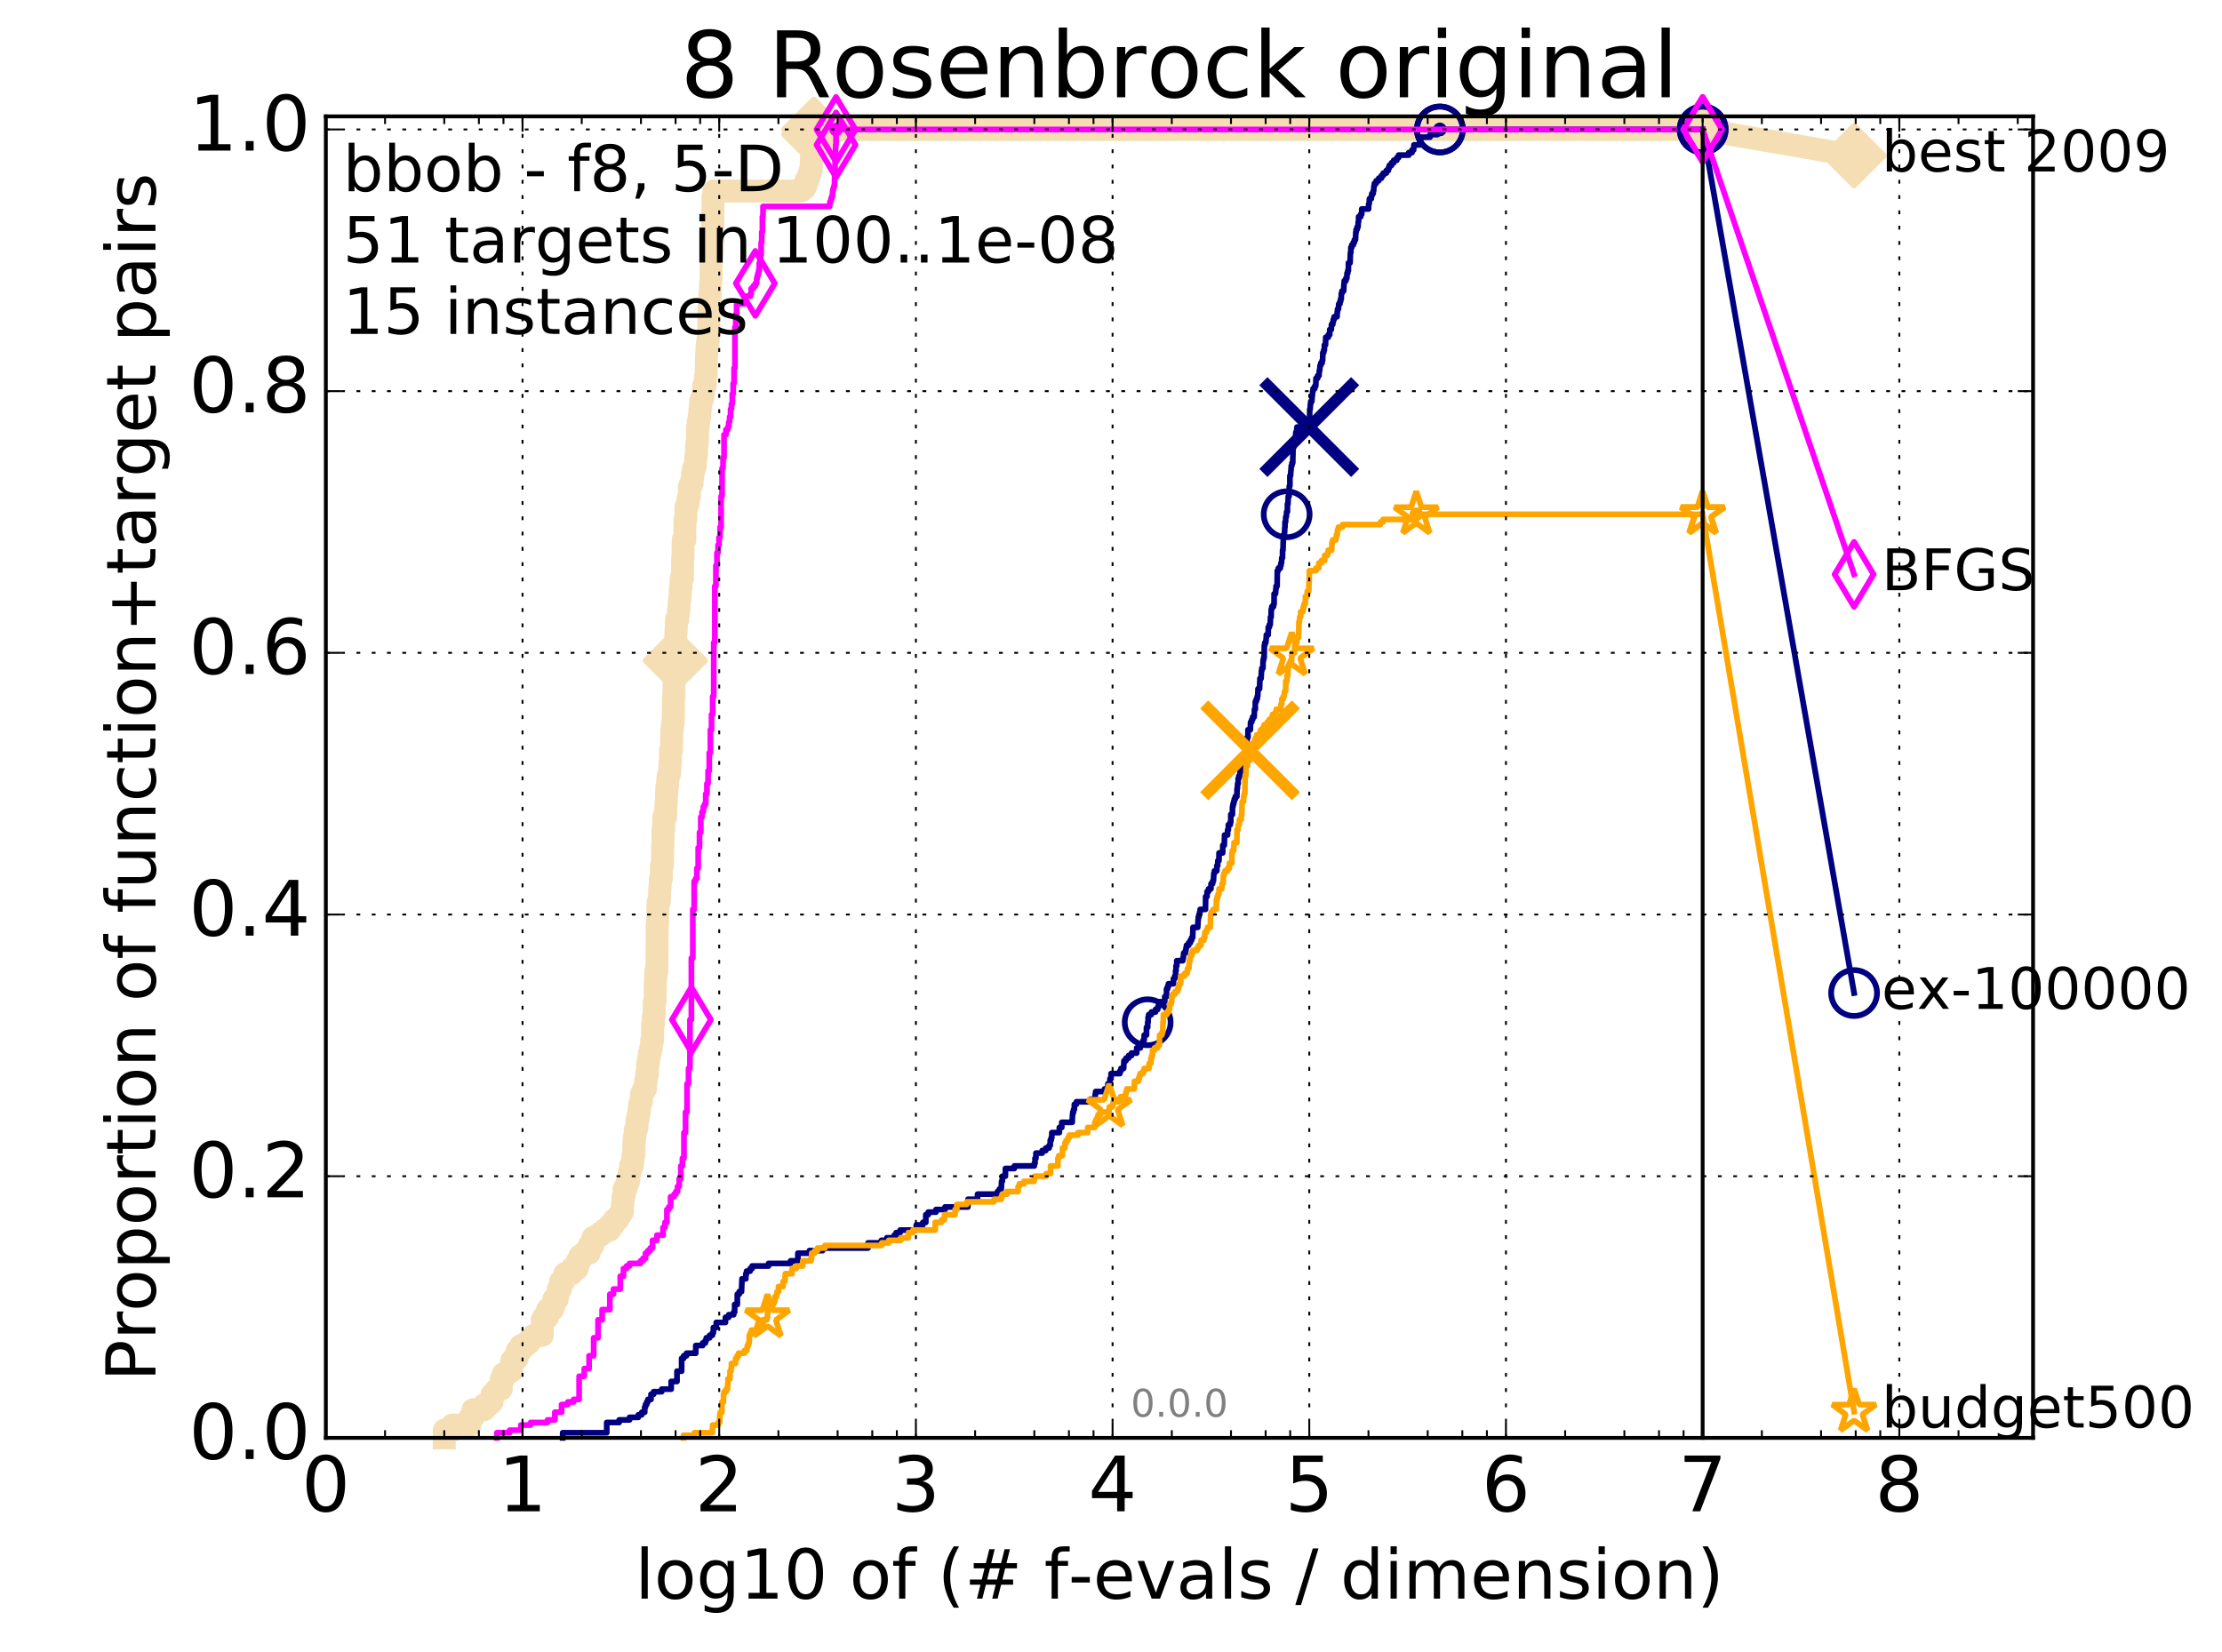 <?xml version="1.0" encoding="utf-8" standalone="no"?>
<!DOCTYPE svg PUBLIC "-//W3C//DTD SVG 1.1//EN"
  "http://www.w3.org/Graphics/SVG/1.1/DTD/svg11.dtd">
<!-- Created with matplotlib (http://matplotlib.org/) -->
<svg height="432pt" version="1.1" viewBox="0 0 581 432" width="581pt" xmlns="http://www.w3.org/2000/svg" xmlns:xlink="http://www.w3.org/1999/xlink">
 <defs>
  <style type="text/css">
*{stroke-linecap:butt;stroke-linejoin:round;stroke-miterlimit:100000;}
  </style>
 </defs>
 <g id="figure_1">
  <g id="patch_1">
   <path d="M 0 432.436 
L 581.016 432.436 
L 581.016 0 
L 0 0 
z
" style="fill:#ffffff;"/>
  </g>
  <g id="axes_1">
   <g id="patch_2">
    <path d="M 85.2 376.036 
L 531.6 376.036 
L 531.6 30.436 
L 85.2 30.436 
z
" style="fill:#ffffff;"/>
   </g>
   <g id="line2d_1">
    <path d="M 116.163 376.036 
L 116.163 374.023 
L 118.292 374.023 
L 118.292 372.682 
L 122.866 372.682 
L 122.866 370.669 
L 123.678 370.669 
L 123.678 368.656 
L 126.661 368.656 
L 126.661 367.314 
L 128.015 367.314 
L 128.015 366.643 
L 128.662 366.643 
L 128.662 364.63 
L 129.291 364.63 
L 129.291 363.959 
L 129.903 363.959 
L 129.903 363.288 
L 131.079 363.288 
L 131.079 360.605 
L 131.645 360.605 
L 131.645 359.263 
L 132.734 359.263 
L 132.734 358.592 
L 133.773 358.592 
L 133.773 355.908 
L 134.275 355.908 
L 134.275 355.237 
L 135.247 355.237 
L 135.247 353.224 
L 136.177 353.224 
L 136.177 351.882 
L 137.505 351.882 
L 137.505 351.212 
L 138.348 351.212 
L 138.348 350.541 
L 138.757 350.541 
L 138.757 349.87 
L 139.555 349.87 
L 139.555 349.199 
L 141.79 349.199 
L 141.79 345.173 
L 142.142 345.173 
L 142.142 344.502 
L 143.165 344.502 
L 143.165 342.489 
L 144.461 342.489 
L 144.461 341.818 
L 144.773 341.818 
L 144.773 339.806 
L 145.685 339.806 
L 145.685 338.464 
L 145.981 338.464 
L 145.981 337.122 
L 146.561 337.122 
L 146.561 335.109 
L 147.404 335.109 
L 147.404 334.438 
L 147.678 334.438 
L 147.678 333.096 
L 149.507 333.096 
L 149.507 331.754 
L 150.964 331.754 
L 150.964 329.742 
L 151.659 329.742 
L 151.659 328.4 
L 152.552 328.4 
L 152.552 327.729 
L 154.035 327.729 
L 154.035 325.716 
L 155.037 325.716 
L 155.037 323.703 
L 156.182 323.703 
L 156.182 323.032 
L 157.094 323.032 
L 157.094 322.361 
L 157.97 322.361 
L 157.97 321.69 
L 159.465 321.69 
L 159.465 320.348 
L 160.409 320.348 
L 160.409 319.677 
L 160.563 319.677 
L 160.563 319.007 
L 161.462 319.007 
L 161.462 318.336 
L 161.899 318.336 
L 161.899 317.665 
L 162.327 317.665 
L 162.327 316.994 
L 162.747 316.994 
L 162.747 314.981 
L 162.885 314.981 
L 162.885 312.968 
L 163.159 312.968 
L 163.159 310.955 
L 163.697 310.955 
L 163.697 310.284 
L 163.83 310.284 
L 163.83 309.613 
L 164.093 309.613 
L 164.093 308.942 
L 164.352 308.942 
L 164.352 308.272 
L 164.481 308.272 
L 164.481 306.93 
L 164.609 306.93 
L 164.609 306.259 
L 164.863 306.259 
L 164.863 304.917 
L 165.362 304.917 
L 165.362 303.575 
L 165.485 303.575 
L 165.485 302.233 
L 165.729 302.233 
L 165.729 298.878 
L 165.85 298.878 
L 165.85 297.537 
L 165.971 297.537 
L 165.971 296.866 
L 166.091 296.866 
L 166.091 295.524 
L 166.328 295.524 
L 166.328 294.853 
L 166.563 294.853 
L 166.563 292.84 
L 166.796 292.84 
L 166.796 292.169 
L 166.911 292.169 
L 166.911 291.498 
L 167.026 291.498 
L 167.026 290.827 
L 167.14 290.827 
L 167.14 289.485 
L 167.254 289.485 
L 167.254 288.814 
L 167.48 288.814 
L 167.48 288.143 
L 167.703 288.143 
L 167.703 286.131 
L 168.034 286.131 
L 168.034 285.46 
L 168.36 285.46 
L 168.36 284.789 
L 168.787 284.789 
L 168.787 282.776 
L 168.998 282.776 
L 169.103 280.763 
L 169.311 280.763 
L 169.311 278.079 
L 169.516 278.079 
L 169.619 276.737 
L 169.72 276.737 
L 169.822 275.396 
L 170.023 275.396 
L 170.123 274.054 
L 170.321 274.054 
L 170.42 272.041 
L 170.616 272.041 
L 170.616 268.015 
L 170.81 268.015 
L 170.81 266.002 
L 171.003 266.002 
L 171.098 261.977 
L 171.288 261.977 
L 171.383 255.938 
L 171.477 255.938 
L 171.477 253.926 
L 171.757 253.926 
L 171.849 241.849 
L 171.941 241.849 
L 172.033 236.481 
L 172.124 236.481 
L 172.124 235.81 
L 172.396 235.81 
L 172.486 232.456 
L 172.576 232.456 
L 172.665 229.772 
L 172.93 229.772 
L 172.93 226.417 
L 173.192 226.417 
L 173.279 221.05 
L 173.366 221.05 
L 173.366 217.024 
L 173.537 217.024 
L 173.537 213.669 
L 174.045 213.669 
L 174.128 210.315 
L 174.212 210.315 
L 174.295 206.96 
L 174.377 206.96 
L 174.377 205.618 
L 174.541 205.618 
L 174.623 203.605 
L 174.704 203.605 
L 174.704 202.934 
L 174.866 202.934 
L 174.866 202.263 
L 175.107 202.263 
L 175.186 199.58 
L 175.266 199.58 
L 175.345 196.225 
L 175.58 196.225 
L 175.658 190.857 
L 175.813 190.857 
L 175.891 188.845 
L 176.044 188.845 
L 176.12 182.135 
L 176.197 182.135 
L 176.272 176.097 
L 176.348 176.097 
L 176.348 174.084 
L 176.498 174.084 
L 176.573 172.071 
L 176.648 172.071 
L 176.722 165.362 
L 176.796 165.362 
L 176.87 162.007 
L 177.236 162.007 
L 177.308 160.665 
L 177.38 160.665 
L 177.452 159.323 
L 177.524 159.323 
L 177.595 157.311 
L 177.666 157.311 
L 177.666 156.64 
L 177.808 156.64 
L 177.879 153.956 
L 177.949 153.956 
L 177.949 153.285 
L 178.089 153.285 
L 178.089 151.272 
L 178.436 151.272 
L 178.504 145.905 
L 178.573 145.905 
L 178.641 141.208 
L 179.046 141.208 
L 179.112 135.841 
L 179.312 135.841 
L 179.378 132.486 
L 179.705 132.486 
L 179.705 131.815 
L 179.898 131.815 
L 179.898 130.473 
L 180.091 130.473 
L 180.091 129.802 
L 180.281 129.802 
L 180.281 127.118 
L 180.658 127.118 
L 180.658 126.447 
L 180.967 126.447 
L 180.967 125.106 
L 181.089 125.106 
L 181.089 123.764 
L 181.271 123.764 
L 181.332 122.422 
L 181.632 122.422 
L 181.632 121.751 
L 181.81 121.751 
L 181.869 119.738 
L 181.986 119.738 
L 181.986 119.067 
L 182.103 119.067 
L 182.161 116.383 
L 182.277 116.383 
L 182.277 115.041 
L 182.393 115.041 
L 182.393 111.687 
L 182.565 111.687 
L 182.565 110.345 
L 182.736 110.345 
L 182.792 109.003 
L 182.961 109.003 
L 183.017 106.99 
L 183.129 106.99 
L 183.185 104.977 
L 183.406 104.977 
L 183.406 104.306 
L 183.733 104.306 
L 183.842 102.965 
L 183.895 102.965 
L 183.949 100.952 
L 184.375 100.952 
L 184.48 98.268 
L 184.636 98.268 
L 184.74 92.901 
L 184.792 92.901 
L 184.895 90.217 
L 184.998 90.217 
L 184.998 89.546 
L 185.151 89.546 
L 185.253 86.191 
L 185.303 86.191 
L 185.404 80.153 
L 185.454 80.153 
L 185.454 79.482 
L 185.604 79.482 
L 185.704 76.127 
L 185.753 76.127 
L 185.852 73.443 
L 185.902 73.443 
L 186 66.734 
L 186.049 66.734 
L 186.049 66.063 
L 186.195 66.063 
L 186.292 63.379 
L 186.34 63.379 
L 186.436 51.302 
L 186.675 51.302 
L 186.675 49.961 
L 209.57 49.961 
L 209.57 49.29 
L 210.39 49.29 
L 210.39 48.619 
L 210.7 48.619 
L 210.7 47.277 
L 211.197 47.277 
L 211.197 46.606 
L 211.402 46.606 
L 211.402 45.935 
L 211.605 45.935 
L 211.605 45.264 
L 211.791 45.264 
L 211.791 44.593 
L 212.083 44.593 
L 212.174 41.238 
L 212.265 41.238 
L 212.265 40.567 
L 212.46 40.567 
L 212.46 39.896 
L 212.61 39.896 
L 212.684 35.2 
L 212.802 35.2 
L 212.802 33.858 
L 445.2 33.858 
L 445.2 33.858 
" style="fill:none;stroke:#f5deb3;stroke-linecap:square;stroke-width:6.0;"/>
   </g>
   <g id="line2d_2"/>
   <g id="line2d_3">
    <path d="M 445.2 33.858 
L 484.8 40.702 
" style="fill:none;stroke:#f5deb3;stroke-linecap:square;stroke-width:6.0;"/>
    <defs>
     <path d="M -0 7.778 
L 7.778 0 
L 0 -7.778 
L -7.778 -0 
z
" id="m6b5cbfb4d4" style="stroke:#f5deb3;stroke-linejoin:miter;stroke-width:1.5;"/>
    </defs>
    <g>
     <use style="fill:#f5deb3;stroke:#f5deb3;stroke-linejoin:miter;stroke-width:1.5;" x="445.2" xlink:href="#m6b5cbfb4d4" y="33.858"/>
     <use style="fill:#f5deb3;stroke:#f5deb3;stroke-linejoin:miter;stroke-width:1.5;" x="484.8" xlink:href="#m6b5cbfb4d4" y="40.702"/>
    </g>
   </g>
   <g id="line2d_4">
    <defs>
     <path d="M 0 1.5 
C 0.398 1.5 0.779 1.342 1.061 1.061 
C 1.342 0.779 1.5 0.398 1.5 0 
C 1.5 -0.398 1.342 -0.779 1.061 -1.061 
C 0.779 -1.342 0.398 -1.5 0 -1.5 
C -0.398 -1.5 -0.779 -1.342 -1.061 -1.061 
C -1.342 -0.779 -1.5 -0.398 -1.5 0 
C -1.5 0.398 -1.342 0.779 -1.061 1.061 
C -0.779 1.342 -0.398 1.5 0 1.5 
z
" id="m441cd0c4c9" style="stroke:#f5deb3;stroke-width:0.5;"/>
    </defs>
    <g>
     <use style="fill:#f5deb3;stroke:#f5deb3;stroke-width:0.5;" x="212.802" xlink:href="#m441cd0c4c9" y="33.858"/>
     <use style="fill:#f5deb3;stroke:#f5deb3;stroke-width:0.5;" x="212.802" xlink:href="#m441cd0c4c9" y="33.858"/>
    </g>
   </g>
   <g id="line2d_5">
    <g>
     <use style="fill:#f5deb3;stroke:#f5deb3;stroke-linejoin:miter;stroke-width:1.5;" x="176.573" xlink:href="#m6b5cbfb4d4" y="172.742"/>
     <use style="fill:#f5deb3;stroke:#f5deb3;stroke-linejoin:miter;stroke-width:1.5;" x="212.802" xlink:href="#m6b5cbfb4d4" y="35.2"/>
     <use style="fill:#f5deb3;stroke:#f5deb3;stroke-linejoin:miter;stroke-width:1.5;" x="212.802" xlink:href="#m6b5cbfb4d4" y="33.858"/>
     <use style="fill:#f5deb3;stroke:#f5deb3;stroke-linejoin:miter;stroke-width:1.5;" x="212.802" xlink:href="#m6b5cbfb4d4" y="33.858"/>
     <use style="fill:#f5deb3;stroke:#f5deb3;stroke-linejoin:miter;stroke-width:1.5;" x="445.2" xlink:href="#m6b5cbfb4d4" y="33.858"/>
    </g>
   </g>
   <g id="line2d_6">
    <defs>
     <path d="M 0 1.5 
C 0.398 1.5 0.779 1.342 1.061 1.061 
C 1.342 0.779 1.5 0.398 1.5 0 
C 1.5 -0.398 1.342 -0.779 1.061 -1.061 
C 0.779 -1.342 0.398 -1.5 0 -1.5 
C -0.398 -1.5 -0.779 -1.342 -1.061 -1.061 
C -1.342 -0.779 -1.5 -0.398 -1.5 0 
C -1.5 0.398 -1.342 0.779 -1.061 1.061 
C -0.779 1.342 -0.398 1.5 0 1.5 
z
" id="m68abdb6a2f" style="stroke:#000080;stroke-width:0.5;"/>
    </defs>
    <g>
     <use style="fill:#000080;stroke:#000080;stroke-width:0.5;" x="376.493" xlink:href="#m68abdb6a2f" y="33.858"/>
     <use style="fill:#000080;stroke:#000080;stroke-width:0.5;" x="376.493" xlink:href="#m68abdb6a2f" y="33.858"/>
    </g>
   </g>
   <g id="line2d_7">
    <path d="M 147.126 376.036 
L 147.126 374.694 
L 158.647 374.694 
L 158.647 372.011 
L 161.899 372.011 
L 161.899 371.34 
L 164.609 371.34 
L 164.609 370.669 
L 166.911 370.669 
L 166.911 369.998 
L 167.814 369.998 
L 167.814 369.327 
L 168.575 369.327 
L 168.575 367.985 
L 168.787 367.985 
L 168.787 367.314 
L 169.103 367.314 
L 169.103 366.643 
L 169.414 366.643 
L 169.414 365.972 
L 170.222 365.972 
L 170.222 364.63 
L 170.907 364.63 
L 170.907 363.959 
L 173.018 363.959 
L 173.018 363.288 
L 175.502 363.288 
L 175.502 361.276 
L 177.017 361.276 
L 177.017 358.592 
L 178.228 358.592 
L 178.228 355.237 
L 178.777 355.237 
L 178.777 354.566 
L 179.509 354.566 
L 179.509 353.895 
L 181.928 353.895 
L 181.928 351.882 
L 183.733 351.882 
L 183.733 351.212 
L 184.427 351.212 
L 184.427 350.541 
L 184.688 350.541 
L 184.688 349.87 
L 185.555 349.87 
L 185.555 349.199 
L 186.292 349.199 
L 186.292 348.528 
L 186.532 348.528 
L 186.532 347.186 
L 187.285 347.186 
L 187.285 345.844 
L 189.693 345.844 
L 189.693 344.502 
L 190.548 344.502 
L 190.548 343.831 
L 191.83 343.831 
L 191.83 343.16 
L 192.092 343.16 
L 192.092 341.147 
L 192.79 341.147 
L 192.79 338.464 
L 193.29 338.464 
L 193.29 337.793 
L 193.883 337.793 
L 193.986 335.109 
L 194.02 335.109 
L 194.02 334.438 
L 195.023 334.438 
L 195.023 333.096 
L 195.219 333.096 
L 195.219 332.425 
L 196.139 332.425 
L 196.139 331.754 
L 196.662 331.754 
L 196.662 331.083 
L 200.961 331.083 
L 200.961 330.412 
L 206.718 330.412 
L 206.718 329.742 
L 208.63 329.742 
L 208.63 327.729 
L 211.652 327.729 
L 211.652 327.058 
L 215.099 327.058 
L 215.099 326.387 
L 226.962 326.387 
L 226.962 325.045 
L 230.461 325.045 
L 230.461 324.374 
L 231.886 324.374 
L 231.886 323.703 
L 233.821 323.703 
L 233.821 323.032 
L 234.317 323.032 
L 234.317 322.361 
L 235.362 322.361 
L 235.362 321.69 
L 239.588 321.69 
L 239.588 320.348 
L 241.304 320.348 
L 241.304 319.677 
L 242.081 319.677 
L 242.081 317.665 
L 242.712 317.665 
L 242.712 316.994 
L 244.736 316.994 
L 244.736 316.323 
L 247.106 316.323 
L 247.106 315.652 
L 253.076 315.652 
L 253.115 313.639 
L 255.606 313.639 
L 255.606 312.297 
L 260.815 312.297 
L 260.815 311.626 
L 261.32 311.626 
L 261.32 310.955 
L 261.799 310.955 
L 261.902 308.942 
L 262.082 308.942 
L 262.082 307.601 
L 262.889 307.601 
L 262.889 305.588 
L 265.229 305.588 
L 265.229 304.917 
L 270.448 304.917 
L 270.448 304.246 
L 270.636 304.246 
L 270.636 302.904 
L 270.875 302.904 
L 270.875 301.562 
L 272.511 301.562 
L 272.511 300.891 
L 273.452 300.891 
L 273.452 300.22 
L 274.322 300.22 
L 274.322 299.549 
L 274.616 299.549 
L 274.616 298.207 
L 274.858 298.207 
L 274.858 297.537 
L 275.029 297.537 
L 275.029 296.195 
L 277 296.195 
L 277 294.853 
L 277.628 294.853 
L 277.628 293.511 
L 280.346 293.511 
L 280.435 291.498 
L 280.503 291.498 
L 280.503 290.827 
L 280.712 290.827 
L 280.712 290.156 
L 280.919 290.156 
L 280.919 288.814 
L 281.443 288.814 
L 281.443 288.143 
L 285.109 288.143 
L 285.109 287.472 
L 286.327 287.472 
L 286.376 286.131 
L 286.486 286.131 
L 286.486 285.46 
L 288.798 285.46 
L 288.798 284.789 
L 289.688 284.789 
L 289.688 283.447 
L 290.165 283.447 
L 290.239 282.105 
L 290.51 282.105 
L 290.51 280.763 
L 292.82 280.763 
L 292.82 280.092 
L 293.107 280.092 
L 293.107 279.421 
L 293.806 279.421 
L 293.896 277.408 
L 294.416 277.408 
L 294.416 276.737 
L 295.098 276.737 
L 295.098 276.067 
L 295.847 276.067 
L 295.847 275.396 
L 297.221 275.396 
L 297.221 274.054 
L 298.167 274.054 
L 298.167 273.383 
L 298.545 273.383 
L 298.545 272.712 
L 298.923 272.712 
L 298.923 272.041 
L 299.178 272.041 
L 299.178 270.699 
L 299.774 270.699 
L 299.774 268.686 
L 300.091 268.686 
L 300.091 267.344 
L 300.209 267.344 
L 300.209 266.002 
L 300.363 266.002 
L 300.363 265.332 
L 301.068 265.332 
L 301.068 264.661 
L 302.138 264.661 
L 302.138 263.99 
L 302.725 263.99 
L 302.725 263.319 
L 302.963 263.319 
L 302.963 262.648 
L 303.104 262.648 
L 303.104 261.977 
L 304.558 261.977 
L 304.558 260.635 
L 305.017 260.635 
L 305.017 258.622 
L 305.291 258.622 
L 305.291 257.951 
L 305.525 257.951 
L 305.525 257.28 
L 306.834 257.28 
L 306.834 255.938 
L 307.165 255.938 
L 307.165 255.267 
L 307.383 255.267 
L 307.383 253.926 
L 307.502 253.926 
L 307.502 252.584 
L 307.706 252.584 
L 307.706 251.242 
L 309.269 251.242 
L 309.269 250.571 
L 309.413 250.571 
L 309.508 249.229 
L 309.969 249.229 
L 309.969 248.558 
L 310.116 248.558 
L 310.116 247.887 
L 310.244 247.887 
L 310.244 247.216 
L 310.818 247.216 
L 310.818 246.545 
L 311.262 246.545 
L 311.262 245.874 
L 311.585 245.874 
L 311.585 245.203 
L 311.86 245.203 
L 311.936 242.52 
L 313.176 242.52 
L 313.282 240.507 
L 313.323 240.507 
L 313.323 239.836 
L 313.489 239.836 
L 313.489 239.165 
L 313.693 239.165 
L 313.693 238.494 
L 313.816 238.494 
L 313.816 237.823 
L 315.198 237.823 
L 315.249 234.468 
L 315.601 234.468 
L 315.628 233.127 
L 316.022 233.127 
L 316.022 232.456 
L 316.628 232.456 
L 316.668 231.114 
L 317.062 231.114 
L 317.062 230.443 
L 317.275 230.443 
L 317.385 228.43 
L 317.544 228.43 
L 317.544 227.759 
L 318.173 227.759 
L 318.173 226.417 
L 318.388 226.417 
L 318.445 225.075 
L 318.736 225.075 
L 318.751 223.062 
L 319.696 223.062 
L 319.734 221.05 
L 320.122 221.05 
L 320.201 218.366 
L 320.981 218.366 
L 321.001 217.024 
L 321.192 217.024 
L 321.192 215.682 
L 321.68 215.682 
L 321.68 215.011 
L 321.826 215.011 
L 321.826 212.998 
L 322.241 212.998 
L 322.272 210.986 
L 322.382 210.986 
L 322.382 210.315 
L 322.573 210.315 
L 322.573 209.644 
L 322.742 209.644 
L 322.742 208.973 
L 323.004 208.973 
L 323.004 208.302 
L 323.415 208.302 
L 323.463 206.289 
L 323.534 206.289 
L 323.614 204.947 
L 323.745 204.947 
L 323.745 203.605 
L 323.922 203.605 
L 323.922 202.934 
L 324.216 202.934 
L 324.271 201.592 
L 324.721 201.592 
L 324.722 200.251 
L 325.214 200.251 
L 325.214 199.58 
L 325.596 199.58 
L 325.596 198.909 
L 325.758 198.909 
L 325.758 198.238 
L 325.918 198.238 
L 326.017 194.212 
L 326.089 194.212 
L 326.089 192.87 
L 326.311 192.87 
L 326.313 190.857 
L 326.923 190.857 
L 327 188.845 
L 327.305 188.845 
L 327.305 188.174 
L 327.544 188.174 
L 327.544 187.503 
L 327.936 187.503 
L 328.024 185.49 
L 328.235 185.49 
L 328.235 183.477 
L 328.497 183.477 
L 328.497 182.806 
L 328.741 182.806 
L 328.741 182.135 
L 328.858 182.135 
L 328.951 180.122 
L 329.348 180.122 
L 329.448 177.439 
L 329.745 177.439 
L 329.841 175.426 
L 329.932 175.426 
L 329.932 174.755 
L 330.23 174.755 
L 330.261 172.742 
L 330.382 172.742 
L 330.382 172.071 
L 330.536 172.071 
L 330.594 168.717 
L 330.738 168.717 
L 330.738 168.046 
L 330.982 168.046 
L 331.09 166.704 
L 331.121 166.704 
L 331.121 166.033 
L 331.595 166.033 
L 331.63 164.02 
L 331.917 164.02 
L 331.917 163.349 
L 332.136 163.349 
L 332.209 161.336 
L 332.368 161.336 
L 332.399 159.323 
L 332.542 159.323 
L 332.542 158.652 
L 332.993 158.652 
L 332.993 157.982 
L 333.142 157.982 
L 333.154 155.298 
L 333.509 155.298 
L 333.617 153.956 
L 333.663 153.956 
L 333.663 153.285 
L 333.933 153.285 
L 333.989 149.259 
L 334.261 149.259 
L 334.261 148.588 
L 334.773 148.588 
L 334.773 147.917 
L 334.942 147.917 
L 334.942 147.246 
L 335.083 147.246 
L 335.15 145.905 
L 335.344 145.905 
L 335.365 143.892 
L 335.472 143.892 
L 335.572 140.537 
L 335.613 140.537 
L 335.613 139.866 
L 335.849 139.866 
L 335.95 137.853 
L 336 137.853 
L 336 136.511 
L 336.146 136.511 
L 336.196 135.17 
L 336.339 135.17 
L 336.431 133.828 
L 336.627 133.828 
L 336.637 131.815 
L 336.766 131.815 
L 336.852 129.802 
L 337.065 129.802 
L 337.119 127.118 
L 337.28 127.118 
L 337.28 124.435 
L 337.437 124.435 
L 337.537 123.093 
L 337.554 123.093 
L 337.65 121.751 
L 337.812 121.751 
L 337.812 121.08 
L 338.014 121.08 
L 338.107 117.054 
L 338.252 117.054 
L 338.252 116.383 
L 338.631 116.383 
L 338.669 114.371 
L 338.753 114.371 
L 338.837 113.029 
L 339.031 113.029 
L 339.131 111.687 
L 342.373 111.687 
L 342.47 106.99 
L 342.573 106.99 
L 342.643 105.648 
L 342.726 105.648 
L 342.726 104.977 
L 343.011 104.977 
L 343.1 103.636 
L 343.133 103.636 
L 343.235 102.294 
L 343.342 102.294 
L 343.342 101.623 
L 343.789 101.623 
L 343.789 100.952 
L 344.036 100.952 
L 344.103 98.939 
L 344.521 98.939 
L 344.521 98.268 
L 344.886 98.268 
L 344.968 96.926 
L 345.068 96.926 
L 345.163 95.584 
L 345.363 95.584 
L 345.363 94.913 
L 345.717 94.913 
L 345.717 94.242 
L 345.844 94.242 
L 345.888 92.23 
L 346.119 92.23 
L 346.119 91.559 
L 346.299 91.559 
L 346.299 90.217 
L 346.583 90.217 
L 346.654 88.204 
L 347.315 88.204 
L 347.315 87.533 
L 347.698 87.533 
L 347.698 86.191 
L 348.097 86.191 
L 348.153 84.849 
L 348.489 84.849 
L 348.489 84.178 
L 348.637 84.178 
L 348.637 83.507 
L 348.86 83.507 
L 348.86 82.836 
L 349.606 82.836 
L 349.658 81.495 
L 349.737 81.495 
L 349.737 80.824 
L 349.963 80.824 
L 350.059 79.482 
L 350.368 79.482 
L 350.368 78.811 
L 350.552 78.811 
L 350.552 78.14 
L 350.713 78.14 
L 350.713 76.798 
L 350.873 76.798 
L 350.873 76.127 
L 351.326 76.127 
L 351.42 74.114 
L 351.487 74.114 
L 351.487 73.443 
L 351.918 73.443 
L 351.918 72.772 
L 352.168 72.772 
L 352.216 71.431 
L 352.415 71.431 
L 352.415 70.76 
L 352.579 70.76 
L 352.591 68.747 
L 353.007 68.747 
L 353.104 66.063 
L 353.215 66.063 
L 353.215 64.721 
L 353.457 64.721 
L 353.457 64.05 
L 353.866 64.05 
L 353.866 63.379 
L 354.147 63.379 
L 354.147 62.708 
L 354.429 62.708 
L 354.516 60.696 
L 354.607 60.696 
L 354.607 60.025 
L 354.856 60.025 
L 354.856 59.354 
L 355.099 59.354 
L 355.149 58.012 
L 355.241 58.012 
L 355.241 56.67 
L 355.807 56.67 
L 355.807 55.999 
L 356.063 55.999 
L 356.063 54.657 
L 357.839 54.657 
L 357.882 53.315 
L 358.001 53.315 
L 358.083 51.973 
L 358.559 51.973 
L 358.559 51.302 
L 358.701 51.302 
L 358.701 50.631 
L 359.062 50.631 
L 359.062 49.961 
L 359.175 49.961 
L 359.258 48.619 
L 359.385 48.619 
L 359.385 47.948 
L 359.844 47.948 
L 359.844 47.277 
L 360.515 47.277 
L 360.515 46.606 
L 361.208 46.606 
L 361.208 45.935 
L 361.683 45.935 
L 361.683 45.264 
L 362.494 45.264 
L 362.494 44.593 
L 363.023 44.593 
L 363.023 43.922 
L 363.273 43.922 
L 363.273 43.251 
L 363.847 43.251 
L 363.847 42.58 
L 364.427 42.58 
L 364.427 41.909 
L 365.231 41.909 
L 365.231 41.238 
L 365.704 41.238 
L 365.704 40.567 
L 368.37 40.567 
L 368.37 39.896 
L 369.208 39.896 
L 369.208 39.226 
L 369.628 39.226 
L 369.716 37.884 
L 371.309 37.884 
L 371.312 36.542 
L 371.482 36.542 
L 371.482 35.871 
L 373.914 35.871 
L 373.914 35.2 
L 375.852 35.2 
L 375.852 34.529 
L 376.493 34.529 
L 376.493 33.858 
L 445.2 33.858 
L 445.2 33.858 
" style="fill:none;stroke:#000080;stroke-linecap:square;stroke-width:1.5;"/>
   </g>
   <g id="line2d_8">
    <defs>
     <path d="M 0 6 
C 1.591 6 3.117 5.368 4.243 4.243 
C 5.368 3.117 6 1.591 6 0 
C 6 -1.591 5.368 -3.117 4.243 -4.243 
C 3.117 -5.368 1.591 -6 0 -6 
C -1.591 -6 -3.117 -5.368 -4.243 -4.243 
C -5.368 -3.117 -6 -1.591 -6 0 
C -6 1.591 -5.368 3.117 -4.243 4.243 
C -3.117 5.368 -1.591 6 0 6 
z
" id="mf438c753c5" style="stroke:#000080;stroke-width:1.5;"/>
    </defs>
    <g>
     <use style="fill:none;stroke:#000080;stroke-width:1.5;" x="300.091" xlink:href="#mf438c753c5" y="267.344"/>
     <use style="fill:none;stroke:#000080;stroke-width:1.5;" x="336.431" xlink:href="#mf438c753c5" y="134.499"/>
     <use style="fill:none;stroke:#000080;stroke-width:1.5;" x="376.493" xlink:href="#mf438c753c5" y="33.858"/>
     <use style="fill:none;stroke:#000080;stroke-width:1.5;" x="376.493" xlink:href="#mf438c753c5" y="33.858"/>
     <use style="fill:none;stroke:#000080;stroke-width:1.5;" x="445.2" xlink:href="#mf438c753c5" y="33.858"/>
    </g>
   </g>
   <g id="line2d_9"/>
   <g id="line2d_10">
    <path clip-path="url(#pae9bf233e1)" d="M 342.343 111.687 
" style="fill:none;stroke:#000080;stroke-linecap:square;"/>
    <defs>
     <path d="M -12 12 
L 12 -12 
M -12 -12 
L 12 12 
" id="mf552feec95" style="stroke:#000080;stroke-width:3.0;"/>
    </defs>
    <g clip-path="url(#pae9bf233e1)">
     <use style="fill:#000080;stroke:#000080;stroke-width:3.0;" x="342.343" xlink:href="#mf552feec95" y="111.687"/>
    </g>
   </g>
   <g id="line2d_11">
    <defs>
     <path d="M 0 1.5 
C 0.398 1.5 0.779 1.342 1.061 1.061 
C 1.342 0.779 1.5 0.398 1.5 0 
C 1.5 -0.398 1.342 -0.779 1.061 -1.061 
C 0.779 -1.342 0.398 -1.5 0 -1.5 
C -0.398 -1.5 -0.779 -1.342 -1.061 -1.061 
C -1.342 -0.779 -1.5 -0.398 -1.5 0 
C -1.5 0.398 -1.342 0.779 -1.061 1.061 
C -0.779 1.342 -0.398 1.5 0 1.5 
z
" id="m8e3004eec4" style="stroke:#ff00ff;stroke-width:0.5;"/>
    </defs>
    <g>
     <use style="fill:#ff00ff;stroke:#ff00ff;stroke-width:0.5;" x="218.603" xlink:href="#m8e3004eec4" y="33.858"/>
     <use style="fill:#ff00ff;stroke:#ff00ff;stroke-width:0.5;" x="218.603" xlink:href="#m8e3004eec4" y="33.858"/>
    </g>
   </g>
   <g id="line2d_12">
    <path d="M 129.903 376.036 
L 129.903 374.694 
L 133.26 374.694 
L 133.26 374.023 
L 136.177 374.023 
L 136.177 372.682 
L 138.757 372.682 
L 138.757 372.011 
L 143.165 372.011 
L 143.165 371.34 
L 145.081 371.34 
L 145.081 369.327 
L 146.845 369.327 
L 146.845 367.314 
L 148.48 367.314 
L 148.48 366.643 
L 150.004 366.643 
L 150.004 365.972 
L 151.43 365.972 
L 151.43 359.934 
L 152.77 359.934 
L 152.77 357.921 
L 154.035 357.921 
L 154.035 354.566 
L 155.232 354.566 
L 155.232 349.87 
L 156.368 349.87 
L 156.368 345.173 
L 157.449 345.173 
L 157.449 342.489 
L 159.465 342.489 
L 159.465 338.464 
L 160.409 338.464 
L 160.409 337.122 
L 162.185 337.122 
L 162.185 333.767 
L 163.023 333.767 
L 163.023 331.754 
L 163.83 331.754 
L 163.83 331.083 
L 164.609 331.083 
L 164.609 330.412 
L 167.48 330.412 
L 167.48 329.742 
L 168.143 329.742 
L 168.143 329.071 
L 168.787 329.071 
L 168.787 327.729 
L 169.414 327.729 
L 169.414 327.058 
L 170.023 327.058 
L 170.023 326.387 
L 170.616 326.387 
L 170.616 324.374 
L 171.757 324.374 
L 171.757 323.032 
L 173.366 323.032 
L 173.366 321.019 
L 173.877 321.019 
L 173.877 319.677 
L 174.377 319.677 
L 174.377 316.323 
L 174.866 316.323 
L 174.866 315.652 
L 175.345 315.652 
L 175.345 312.968 
L 176.272 312.968 
L 176.272 312.297 
L 176.722 312.297 
L 176.722 311.626 
L 177.163 311.626 
L 177.163 310.284 
L 177.595 310.284 
L 177.595 308.272 
L 178.019 308.272 
L 178.019 304.917 
L 178.436 304.917 
L 178.436 302.904 
L 178.844 302.904 
L 178.844 296.195 
L 179.245 296.195 
L 179.245 290.827 
L 179.64 290.827 
L 179.64 283.447 
L 180.027 283.447 
L 180.027 279.421 
L 180.408 279.421 
L 180.408 266.673 
L 180.782 266.673 
L 180.782 250.571 
L 181.15 250.571 
L 181.15 237.823 
L 181.512 237.823 
L 181.512 230.443 
L 181.869 230.443 
L 181.869 229.772 
L 182.22 229.772 
L 182.22 227.088 
L 182.565 227.088 
L 182.565 221.721 
L 182.905 221.721 
L 182.905 217.695 
L 183.24 217.695 
L 183.24 213.669 
L 183.57 213.669 
L 183.57 212.327 
L 183.895 212.327 
L 183.895 210.986 
L 184.216 210.986 
L 184.216 210.315 
L 184.532 210.315 
L 184.532 207.631 
L 184.844 207.631 
L 184.844 204.947 
L 185.151 204.947 
L 185.151 201.592 
L 185.454 201.592 
L 185.454 196.896 
L 185.753 196.896 
L 185.753 190.857 
L 186.049 190.857 
L 186.049 186.832 
L 186.34 186.832 
L 186.34 182.135 
L 186.628 182.135 
L 186.628 168.046 
L 186.911 168.046 
L 186.911 153.285 
L 187.192 153.285 
L 187.192 147.917 
L 187.469 147.917 
L 187.469 144.563 
L 187.742 144.563 
L 187.742 142.55 
L 188.012 142.55 
L 188.012 140.537 
L 188.279 140.537 
L 188.279 137.853 
L 188.543 137.853 
L 188.543 129.802 
L 188.804 129.802 
L 188.804 122.422 
L 189.062 122.422 
L 189.062 119.738 
L 189.316 119.738 
L 189.316 113.7 
L 189.817 113.7 
L 189.817 112.358 
L 190.307 112.358 
L 190.307 111.687 
L 190.548 111.687 
L 190.548 110.345 
L 190.787 110.345 
L 190.787 109.003 
L 191.023 109.003 
L 191.023 106.99 
L 191.256 106.99 
L 191.256 105.648 
L 191.487 105.648 
L 191.487 102.965 
L 191.716 102.965 
L 191.716 100.281 
L 191.942 100.281 
L 191.942 96.255 
L 192.167 96.255 
L 192.167 85.52 
L 192.388 85.52 
L 192.388 82.166 
L 192.608 82.166 
L 192.608 79.482 
L 194.494 79.482 
L 194.494 78.811 
L 194.694 78.811 
L 194.694 77.469 
L 196.232 77.469 
L 196.232 76.798 
L 196.418 76.798 
L 196.418 75.456 
L 196.964 75.456 
L 196.964 74.785 
L 197.497 74.785 
L 197.497 74.114 
L 197.846 74.114 
L 197.846 72.772 
L 198.018 72.772 
L 198.018 72.101 
L 198.189 72.101 
L 198.189 71.431 
L 198.358 71.431 
L 198.358 70.76 
L 198.527 70.76 
L 198.527 68.747 
L 198.694 68.747 
L 198.694 67.405 
L 198.86 67.405 
L 198.86 66.734 
L 199.024 66.734 
L 199.024 63.379 
L 199.188 63.379 
L 199.188 60.696 
L 199.35 60.696 
L 199.35 56.67 
L 199.511 56.67 
L 199.511 53.986 
L 216.902 53.986 
L 216.902 53.315 
L 217.048 53.315 
L 217.048 52.644 
L 217.267 52.644 
L 217.267 51.973 
L 217.483 51.973 
L 217.483 51.302 
L 217.698 51.302 
L 217.698 49.961 
L 217.839 49.961 
L 217.839 49.29 
L 218.05 49.29 
L 218.05 48.619 
L 218.19 48.619 
L 218.259 45.264 
L 218.328 45.264 
L 218.397 39.896 
L 218.466 39.896 
L 218.535 37.884 
L 218.603 37.884 
L 218.603 33.858 
L 445.2 33.858 
L 445.2 33.858 
" style="fill:none;stroke:#ff00ff;stroke-linecap:square;stroke-width:1.5;"/>
   </g>
   <g id="line2d_13">
    <defs>
     <path d="M -0 8.485 
L 5.091 0 
L 0 -8.485 
L -5.091 -0 
z
" id="m246ff652c7" style="stroke:#ff00ff;stroke-linejoin:miter;stroke-width:1.5;"/>
    </defs>
    <g>
     <use style="fill:none;stroke:#ff00ff;stroke-linejoin:miter;stroke-width:1.5;" x="180.782" xlink:href="#m246ff652c7" y="266.673"/>
     <use style="fill:none;stroke:#ff00ff;stroke-linejoin:miter;stroke-width:1.5;" x="197.497" xlink:href="#m246ff652c7" y="74.114"/>
     <use style="fill:none;stroke:#ff00ff;stroke-linejoin:miter;stroke-width:1.5;" x="218.603" xlink:href="#m246ff652c7" y="37.884"/>
     <use style="fill:none;stroke:#ff00ff;stroke-linejoin:miter;stroke-width:1.5;" x="218.603" xlink:href="#m246ff652c7" y="33.858"/>
     <use style="fill:none;stroke:#ff00ff;stroke-linejoin:miter;stroke-width:1.5;" x="445.2" xlink:href="#m246ff652c7" y="33.858"/>
    </g>
   </g>
   <g id="line2d_14"/>
   <g id="line2d_15">
    <defs>
     <path d="M 0 1.5 
C 0.398 1.5 0.779 1.342 1.061 1.061 
C 1.342 0.779 1.5 0.398 1.5 0 
C 1.5 -0.398 1.342 -0.779 1.061 -1.061 
C 0.779 -1.342 0.398 -1.5 0 -1.5 
C -0.398 -1.5 -0.779 -1.342 -1.061 -1.061 
C -1.342 -0.779 -1.5 -0.398 -1.5 0 
C -1.5 0.398 -1.342 0.779 -1.061 1.061 
C -0.779 1.342 -0.398 1.5 0 1.5 
z
" id="m74a2a8c839" style="stroke:#ffa500;stroke-width:0.5;"/>
    </defs>
    <g>
     <use style="fill:#ffa500;stroke:#ffa500;stroke-width:0.5;" x="370.322" xlink:href="#m74a2a8c839" y="134.499"/>
     <use style="fill:#ffa500;stroke:#ffa500;stroke-width:0.5;" x="370.322" xlink:href="#m74a2a8c839" y="134.499"/>
    </g>
   </g>
   <g id="line2d_16">
    <path d="M 178.709 376.036 
L 178.709 375.365 
L 181.572 375.365 
L 181.572 374.694 
L 186.243 374.694 
L 186.34 372.682 
L 187.787 372.682 
L 187.787 372.011 
L 188.191 372.011 
L 188.191 369.998 
L 188.324 369.998 
L 188.324 369.327 
L 188.761 369.327 
L 188.761 366.643 
L 189.189 366.643 
L 189.189 364.63 
L 189.359 364.63 
L 189.359 363.959 
L 189.859 363.959 
L 189.859 363.288 
L 190.226 363.288 
L 190.267 361.947 
L 190.348 361.947 
L 190.348 360.605 
L 190.866 360.605 
L 190.866 358.592 
L 191.14 358.592 
L 191.14 357.921 
L 191.256 357.921 
L 191.256 356.579 
L 192.315 356.579 
L 192.352 355.237 
L 192.753 355.237 
L 192.753 354.566 
L 193.112 354.566 
L 193.112 353.895 
L 194.627 353.895 
L 194.627 353.224 
L 195.283 353.224 
L 195.283 352.553 
L 195.412 352.553 
L 195.412 351.882 
L 195.7 351.882 
L 195.7 351.212 
L 195.921 351.212 
L 195.921 349.199 
L 196.202 349.199 
L 196.202 348.528 
L 196.479 348.528 
L 196.479 347.857 
L 198.666 347.857 
L 198.666 347.186 
L 199.296 347.186 
L 199.296 346.515 
L 199.484 346.515 
L 199.484 345.173 
L 200.505 345.173 
L 200.505 344.502 
L 200.684 344.502 
L 200.684 343.16 
L 200.86 343.16 
L 200.86 341.147 
L 202.252 341.147 
L 202.252 340.477 
L 202.604 340.477 
L 202.604 339.135 
L 203.042 339.135 
L 203.042 338.464 
L 203.178 338.464 
L 203.178 337.793 
L 203.561 337.793 
L 203.561 336.451 
L 204.756 336.451 
L 204.756 335.109 
L 205.237 335.109 
L 205.34 333.096 
L 207.084 333.096 
L 207.084 331.754 
L 208.162 331.754 
L 208.162 331.083 
L 209.908 331.083 
L 209.908 329.742 
L 212.067 329.742 
L 212.067 329.071 
L 212.235 329.071 
L 212.235 327.729 
L 213.037 327.729 
L 213.037 327.058 
L 213.784 327.058 
L 213.784 326.387 
L 215.69 326.387 
L 215.69 325.716 
L 230.561 325.716 
L 230.561 325.045 
L 232.395 325.045 
L 232.395 324.374 
L 235.57 324.374 
L 235.57 323.703 
L 237.526 323.703 
L 237.526 322.361 
L 238.704 322.361 
L 238.704 321.69 
L 244.537 321.69 
L 244.537 319.677 
L 246.189 319.677 
L 246.189 319.007 
L 246.959 319.007 
L 246.959 317.665 
L 249.736 317.665 
L 249.736 316.323 
L 250.181 316.323 
L 250.181 314.981 
L 252.794 314.981 
L 252.794 314.31 
L 259.899 314.31 
L 259.899 313.639 
L 261.802 313.639 
L 261.802 312.968 
L 262.036 312.968 
L 262.036 312.297 
L 263.285 312.297 
L 263.285 311.626 
L 266.225 311.626 
L 266.225 310.284 
L 266.535 310.284 
L 266.535 309.613 
L 267.752 309.613 
L 267.752 308.942 
L 270.392 308.942 
L 270.392 308.272 
L 270.555 308.272 
L 270.555 307.601 
L 273.554 307.601 
L 273.554 306.93 
L 274.697 306.93 
L 274.697 304.917 
L 276.618 304.917 
L 276.618 302.904 
L 276.845 302.904 
L 276.845 302.233 
L 277.816 302.233 
L 277.816 300.22 
L 278.465 300.22 
L 278.465 298.878 
L 278.782 298.878 
L 278.782 298.207 
L 279.238 298.207 
L 279.238 297.537 
L 279.589 297.537 
L 279.589 296.866 
L 281.873 296.866 
L 281.873 296.195 
L 284.422 296.195 
L 284.422 294.853 
L 286.264 294.853 
L 286.264 293.511 
L 286.525 293.511 
L 286.525 292.84 
L 286.917 292.84 
L 286.917 292.169 
L 287.142 292.169 
L 287.142 291.498 
L 287.765 291.498 
L 287.765 290.827 
L 289.971 290.827 
L 290.05 289.485 
L 290.861 289.485 
L 290.861 288.814 
L 291.074 288.814 
L 291.074 288.143 
L 292.479 288.143 
L 292.479 287.472 
L 293.009 287.472 
L 293.009 286.802 
L 294.276 286.802 
L 294.276 286.131 
L 294.415 286.131 
L 294.415 285.46 
L 294.623 285.46 
L 294.623 284.789 
L 296.591 284.789 
L 296.631 282.776 
L 297.685 282.776 
L 297.685 282.105 
L 297.891 282.105 
L 297.891 281.434 
L 298.111 281.434 
L 298.111 280.763 
L 298.885 280.763 
L 298.885 280.092 
L 299.184 280.092 
L 299.184 279.421 
L 300.424 279.421 
L 300.479 278.079 
L 300.941 278.079 
L 300.941 276.737 
L 301.149 276.737 
L 301.149 276.067 
L 301.345 276.067 
L 301.345 274.725 
L 301.864 274.725 
L 301.864 274.054 
L 302.675 274.054 
L 302.675 273.383 
L 303.14 273.383 
L 303.22 270.699 
L 303.792 270.699 
L 303.792 270.028 
L 304.015 270.028 
L 304.099 267.344 
L 304.167 267.344 
L 304.198 265.332 
L 305.116 265.332 
L 305.116 264.661 
L 305.607 264.661 
L 305.607 263.99 
L 305.821 263.99 
L 305.824 262.648 
L 306.241 262.648 
L 306.241 261.977 
L 306.38 261.977 
L 306.38 260.635 
L 306.651 260.635 
L 306.651 259.964 
L 307.242 259.964 
L 307.242 259.293 
L 307.906 259.293 
L 307.906 258.622 
L 308.139 258.622 
L 308.139 257.951 
L 308.304 257.951 
L 308.304 257.28 
L 308.712 257.28 
L 308.712 255.267 
L 309.734 255.267 
L 309.734 254.597 
L 310.391 254.597 
L 310.391 253.926 
L 310.511 253.926 
L 310.511 253.255 
L 310.875 253.255 
L 310.93 251.913 
L 310.989 251.913 
L 310.989 251.242 
L 311.17 251.242 
L 311.276 249.9 
L 311.633 249.9 
L 311.633 249.229 
L 311.875 249.229 
L 311.875 248.558 
L 313.007 248.558 
L 313.007 247.887 
L 313.408 247.887 
L 313.408 247.216 
L 314.035 247.216 
L 314.059 245.874 
L 314.797 245.874 
L 314.797 245.203 
L 314.989 245.203 
L 315.033 243.862 
L 315.472 243.862 
L 315.472 243.191 
L 315.733 243.191 
L 315.733 242.52 
L 316.468 242.52 
L 316.562 239.165 
L 316.715 239.165 
L 316.715 238.494 
L 317.237 238.494 
L 317.237 237.823 
L 318.018 237.823 
L 318.079 235.139 
L 318.267 235.139 
L 318.267 234.468 
L 318.519 234.468 
L 318.519 233.797 
L 318.736 233.797 
L 318.757 232.456 
L 319.478 232.456 
L 319.536 231.114 
L 319.818 231.114 
L 319.864 229.101 
L 320.006 229.101 
L 320.006 228.43 
L 320.28 228.43 
L 320.28 227.759 
L 320.997 227.759 
L 320.997 227.088 
L 321.438 227.088 
L 321.465 225.746 
L 322.096 225.746 
L 322.106 223.062 
L 322.265 223.062 
L 322.265 222.392 
L 322.598 222.392 
L 322.664 220.379 
L 323.415 220.379 
L 323.441 217.024 
L 323.698 217.024 
L 323.781 215.682 
L 324.01 215.682 
L 324.07 214.34 
L 324.552 214.34 
L 324.615 212.998 
L 324.695 212.998 
L 324.793 209.644 
L 325.169 209.644 
L 325.169 208.302 
L 325.304 208.302 
L 325.304 207.631 
L 325.485 207.631 
L 325.566 202.934 
L 325.761 202.934 
L 325.826 200.251 
L 326.169 200.251 
L 326.169 198.909 
L 326.756 198.909 
L 326.858 196.225 
L 327.658 196.225 
L 327.734 194.883 
L 327.934 194.883 
L 327.934 194.212 
L 328.055 194.212 
L 328.055 193.541 
L 328.313 193.541 
L 328.313 192.87 
L 328.588 192.87 
L 328.588 192.199 
L 329.442 192.199 
L 329.442 191.528 
L 329.635 191.528 
L 329.635 190.857 
L 330.259 190.857 
L 330.259 190.187 
L 330.572 190.187 
L 330.572 189.516 
L 331.37 189.516 
L 331.37 188.845 
L 331.868 188.845 
L 331.868 188.174 
L 332.542 188.174 
L 332.542 187.503 
L 332.726 187.503 
L 332.726 186.832 
L 333.514 186.832 
L 333.514 186.161 
L 333.73 186.161 
L 333.73 185.49 
L 334.944 185.49 
L 334.944 184.148 
L 335.164 184.148 
L 335.164 182.806 
L 335.537 182.806 
L 335.537 182.135 
L 335.788 182.135 
L 335.883 180.793 
L 336.149 180.793 
L 336.214 178.11 
L 336.496 178.11 
L 336.526 176.768 
L 336.734 176.768 
L 336.838 174.084 
L 337.116 174.084 
L 337.116 173.413 
L 337.455 173.413 
L 337.455 172.742 
L 337.746 172.742 
L 337.765 170.729 
L 338.457 170.729 
L 338.559 168.717 
L 338.574 168.717 
L 338.574 168.046 
L 339.098 168.046 
L 339.177 166.704 
L 339.499 166.704 
L 339.603 164.691 
L 339.612 164.691 
L 339.629 162.678 
L 339.767 162.678 
L 339.848 161.336 
L 340.087 161.336 
L 340.092 159.994 
L 340.676 159.994 
L 340.676 159.323 
L 340.787 159.323 
L 340.787 158.652 
L 340.979 158.652 
L 340.979 157.982 
L 341.29 157.982 
L 341.333 155.969 
L 341.802 155.969 
L 341.831 154.627 
L 342.208 154.627 
L 342.291 151.943 
L 342.33 151.943 
L 342.369 149.259 
L 344.098 149.259 
L 344.098 148.588 
L 344.82 148.588 
L 344.836 147.246 
L 345.532 147.246 
L 345.532 146.576 
L 346.375 146.576 
L 346.375 145.234 
L 347.133 145.234 
L 347.133 144.563 
L 347.285 144.563 
L 347.285 143.892 
L 348.208 143.892 
L 348.268 141.879 
L 348.454 141.879 
L 348.454 141.208 
L 349.301 141.208 
L 349.301 140.537 
L 349.447 140.537 
L 349.447 139.866 
L 349.647 139.866 
L 349.741 138.524 
L 349.97 138.524 
L 349.97 137.853 
L 351.059 137.853 
L 351.059 137.182 
L 360.949 137.182 
L 360.949 136.511 
L 361.638 136.511 
L 361.638 135.841 
L 370.312 135.841 
L 370.322 134.499 
L 445.2 134.499 
L 445.2 134.499 
" style="fill:none;stroke:#ffa500;stroke-linecap:square;stroke-width:1.5;"/>
   </g>
   <g id="line2d_17">
    <defs>
     <path d="M 0 -6 
L -1.347 -1.854 
L -5.706 -1.854 
L -2.18 0.708 
L -3.527 4.854 
L -0 2.292 
L 3.527 4.854 
L 2.18 0.708 
L 5.706 -1.854 
L 1.347 -1.854 
z
" id="mb2a374ee95" style="stroke:#ffa500;stroke-linejoin:bevel;stroke-width:1.5;"/>
    </defs>
    <g>
     <use style="fill:none;stroke:#ffa500;stroke-linejoin:bevel;stroke-width:1.5;" x="200.684" xlink:href="#mb2a374ee95" y="344.502"/>
     <use style="fill:none;stroke:#ffa500;stroke-linejoin:bevel;stroke-width:1.5;" x="290.05" xlink:href="#mb2a374ee95" y="289.485"/>
     <use style="fill:none;stroke:#ffa500;stroke-linejoin:bevel;stroke-width:1.5;" x="337.765" xlink:href="#mb2a374ee95" y="171.4"/>
     <use style="fill:none;stroke:#ffa500;stroke-linejoin:bevel;stroke-width:1.5;" x="370.322" xlink:href="#mb2a374ee95" y="134.499"/>
     <use style="fill:none;stroke:#ffa500;stroke-linejoin:bevel;stroke-width:1.5;" x="445.2" xlink:href="#mb2a374ee95" y="134.499"/>
    </g>
   </g>
   <g id="line2d_18"/>
   <g id="line2d_19">
    <path clip-path="url(#pae9bf233e1)" d="M 326.861 196.225 
" style="fill:none;stroke:#ffa500;stroke-linecap:square;"/>
    <defs>
     <path d="M -12 12 
L 12 -12 
M -12 -12 
L 12 12 
" id="m4003ab2a25" style="stroke:#ffa500;stroke-width:3.0;"/>
    </defs>
    <g clip-path="url(#pae9bf233e1)">
     <use style="fill:#ffa500;stroke:#ffa500;stroke-width:3.0;" x="326.861" xlink:href="#m4003ab2a25" y="196.225"/>
    </g>
   </g>
   <g id="line2d_20">
    <path d="M 445.2 134.499 
L 484.8 369.193 
" style="fill:none;stroke:#ffa500;stroke-linecap:square;stroke-width:1.5;"/>
    <g>
     <use style="fill:none;stroke:#ffa500;stroke-linejoin:bevel;stroke-width:1.5;" x="445.2" xlink:href="#mb2a374ee95" y="134.499"/>
     <use style="fill:none;stroke:#ffa500;stroke-linejoin:bevel;stroke-width:1.5;" x="484.8" xlink:href="#mb2a374ee95" y="369.193"/>
    </g>
   </g>
   <g id="line2d_21">
    <path d="M 445.2 33.858 
L 484.8 259.696 
" style="fill:none;stroke:#000080;stroke-linecap:square;stroke-width:1.5;"/>
    <g>
     <use style="fill:none;stroke:#000080;stroke-width:1.5;" x="445.2" xlink:href="#mf438c753c5" y="33.858"/>
     <use style="fill:none;stroke:#000080;stroke-width:1.5;" x="484.8" xlink:href="#mf438c753c5" y="259.696"/>
    </g>
   </g>
   <g id="line2d_22">
    <path d="M 445.2 33.858 
L 484.8 150.199 
" style="fill:none;stroke:#ff00ff;stroke-linecap:square;stroke-width:1.5;"/>
    <g>
     <use style="fill:none;stroke:#ff00ff;stroke-linejoin:miter;stroke-width:1.5;" x="445.2" xlink:href="#m246ff652c7" y="33.858"/>
     <use style="fill:none;stroke:#ff00ff;stroke-linejoin:miter;stroke-width:1.5;" x="484.8" xlink:href="#m246ff652c7" y="150.199"/>
    </g>
   </g>
   <g id="line2d_23">
    <path d="M 445.2 376.036 
L 445.2 33.858 
" style="fill:none;stroke:#000000;stroke-linecap:square;"/>
   </g>
   <g id="patch_3">
    <path d="M 85.2 30.436 
L 531.6 30.436 
" style="fill:none;stroke:#000000;stroke-linecap:square;stroke-linejoin:miter;"/>
   </g>
   <g id="patch_4">
    <path d="M 531.6 376.036 
L 531.6 30.436 
" style="fill:none;stroke:#000000;stroke-linecap:square;stroke-linejoin:miter;"/>
   </g>
   <g id="patch_5">
    <path d="M 85.2 376.036 
L 531.6 376.036 
" style="fill:none;stroke:#000000;stroke-linecap:square;stroke-linejoin:miter;"/>
   </g>
   <g id="patch_6">
    <path d="M 85.2 376.036 
L 85.2 30.436 
" style="fill:none;stroke:#000000;stroke-linecap:square;stroke-linejoin:miter;"/>
   </g>
   <g id="matplotlib.axis_1">
    <g id="xtick_1">
     <g id="line2d_24">
      <path clip-path="url(#pae9bf233e1)" d="M 85.2 376.036 
L 85.2 30.436 
" style="fill:none;stroke:#000000;stroke-dasharray:1,3;stroke-dashoffset:0.0;stroke-width:0.5;"/>
     </g>
     <g id="line2d_25">
      <defs>
       <path d="M 0 0 
L 0 -4 
" id="m3c55ada52a" style="stroke:#000000;stroke-width:0.5;"/>
      </defs>
      <g>
       <use style="stroke:#000000;stroke-width:0.5;" x="85.2" xlink:href="#m3c55ada52a" y="376.036"/>
      </g>
     </g>
     <g id="line2d_26">
      <defs>
       <path d="M 0 0 
L 0 4 
" id="m92a21a6a3c" style="stroke:#000000;stroke-width:0.5;"/>
      </defs>
      <g>
       <use style="stroke:#000000;stroke-width:0.5;" x="85.2" xlink:href="#m92a21a6a3c" y="30.436"/>
      </g>
     </g>
     <g id="text_1">
      <!-- 0 -->
      <defs>
       <path d="M 31.781 66.406 
Q 24.172 66.406 20.328 58.906 
Q 16.5 51.422 16.5 36.375 
Q 16.5 21.391 20.328 13.891 
Q 24.172 6.391 31.781 6.391 
Q 39.453 6.391 43.281 13.891 
Q 47.125 21.391 47.125 36.375 
Q 47.125 51.422 43.281 58.906 
Q 39.453 66.406 31.781 66.406 
M 31.781 74.219 
Q 44.047 74.219 50.516 64.516 
Q 56.984 54.828 56.984 36.375 
Q 56.984 17.969 50.516 8.266 
Q 44.047 -1.422 31.781 -1.422 
Q 19.531 -1.422 13.062 8.266 
Q 6.594 17.969 6.594 36.375 
Q 6.594 54.828 13.062 64.516 
Q 19.531 74.219 31.781 74.219 
" id="BitstreamVeraSans-Roman-30"/>
      </defs>
      <g transform="translate(78.838 395.233)scale(0.2 -0.2)">
       <use xlink:href="#BitstreamVeraSans-Roman-30"/>
      </g>
     </g>
    </g>
    <g id="xtick_2">
     <g id="line2d_27">
      <path clip-path="url(#pae9bf233e1)" d="M 136.629 376.036 
L 136.629 30.436 
" style="fill:none;stroke:#000000;stroke-dasharray:1,3;stroke-dashoffset:0.0;stroke-width:0.5;"/>
     </g>
     <g id="line2d_28">
      <g>
       <use style="stroke:#000000;stroke-width:0.5;" x="136.629" xlink:href="#m3c55ada52a" y="376.036"/>
      </g>
     </g>
     <g id="line2d_29">
      <g>
       <use style="stroke:#000000;stroke-width:0.5;" x="136.629" xlink:href="#m92a21a6a3c" y="30.436"/>
      </g>
     </g>
     <g id="text_2">
      <!-- 1 -->
      <defs>
       <path d="M 12.406 8.297 
L 28.516 8.297 
L 28.516 63.922 
L 10.984 60.406 
L 10.984 69.391 
L 28.422 72.906 
L 38.281 72.906 
L 38.281 8.297 
L 54.391 8.297 
L 54.391 0 
L 12.406 0 
z
" id="BitstreamVeraSans-Roman-31"/>
      </defs>
      <g transform="translate(130.266 395.233)scale(0.2 -0.2)">
       <use xlink:href="#BitstreamVeraSans-Roman-31"/>
      </g>
     </g>
    </g>
    <g id="xtick_3">
     <g id="line2d_30">
      <path clip-path="url(#pae9bf233e1)" d="M 188.057 376.036 
L 188.057 30.436 
" style="fill:none;stroke:#000000;stroke-dasharray:1,3;stroke-dashoffset:0.0;stroke-width:0.5;"/>
     </g>
     <g id="line2d_31">
      <g>
       <use style="stroke:#000000;stroke-width:0.5;" x="188.057" xlink:href="#m3c55ada52a" y="376.036"/>
      </g>
     </g>
     <g id="line2d_32">
      <g>
       <use style="stroke:#000000;stroke-width:0.5;" x="188.057" xlink:href="#m92a21a6a3c" y="30.436"/>
      </g>
     </g>
     <g id="text_3">
      <!-- 2 -->
      <defs>
       <path d="M 19.188 8.297 
L 53.609 8.297 
L 53.609 0 
L 7.328 0 
L 7.328 8.297 
Q 12.938 14.109 22.625 23.891 
Q 32.328 33.688 34.812 36.531 
Q 39.547 41.844 41.422 45.531 
Q 43.312 49.219 43.312 52.781 
Q 43.312 58.594 39.234 62.25 
Q 35.156 65.922 28.609 65.922 
Q 23.969 65.922 18.812 64.312 
Q 13.672 62.703 7.812 59.422 
L 7.812 69.391 
Q 13.766 71.781 18.938 73 
Q 24.125 74.219 28.422 74.219 
Q 39.75 74.219 46.484 68.547 
Q 53.219 62.891 53.219 53.422 
Q 53.219 48.922 51.531 44.891 
Q 49.859 40.875 45.406 35.406 
Q 44.188 33.984 37.641 27.219 
Q 31.109 20.453 19.188 8.297 
" id="BitstreamVeraSans-Roman-32"/>
      </defs>
      <g transform="translate(181.695 395.233)scale(0.2 -0.2)">
       <use xlink:href="#BitstreamVeraSans-Roman-32"/>
      </g>
     </g>
    </g>
    <g id="xtick_4">
     <g id="line2d_33">
      <path clip-path="url(#pae9bf233e1)" d="M 239.486 376.036 
L 239.486 30.436 
" style="fill:none;stroke:#000000;stroke-dasharray:1,3;stroke-dashoffset:0.0;stroke-width:0.5;"/>
     </g>
     <g id="line2d_34">
      <g>
       <use style="stroke:#000000;stroke-width:0.5;" x="239.486" xlink:href="#m3c55ada52a" y="376.036"/>
      </g>
     </g>
     <g id="line2d_35">
      <g>
       <use style="stroke:#000000;stroke-width:0.5;" x="239.486" xlink:href="#m92a21a6a3c" y="30.436"/>
      </g>
     </g>
     <g id="text_4">
      <!-- 3 -->
      <defs>
       <path d="M 40.578 39.312 
Q 47.656 37.797 51.625 33 
Q 55.609 28.219 55.609 21.188 
Q 55.609 10.406 48.188 4.484 
Q 40.766 -1.422 27.094 -1.422 
Q 22.516 -1.422 17.656 -0.516 
Q 12.797 0.391 7.625 2.203 
L 7.625 11.719 
Q 11.719 9.328 16.594 8.109 
Q 21.484 6.891 26.812 6.891 
Q 36.078 6.891 40.938 10.547 
Q 45.797 14.203 45.797 21.188 
Q 45.797 27.641 41.281 31.266 
Q 36.766 34.906 28.719 34.906 
L 20.219 34.906 
L 20.219 43.016 
L 29.109 43.016 
Q 36.375 43.016 40.234 45.922 
Q 44.094 48.828 44.094 54.297 
Q 44.094 59.906 40.109 62.906 
Q 36.141 65.922 28.719 65.922 
Q 24.656 65.922 20.016 65.031 
Q 15.375 64.156 9.812 62.312 
L 9.812 71.094 
Q 15.438 72.656 20.344 73.438 
Q 25.25 74.219 29.594 74.219 
Q 40.828 74.219 47.359 69.109 
Q 53.906 64.016 53.906 55.328 
Q 53.906 49.266 50.438 45.094 
Q 46.969 40.922 40.578 39.312 
" id="BitstreamVeraSans-Roman-33"/>
      </defs>
      <g transform="translate(233.123 395.233)scale(0.2 -0.2)">
       <use xlink:href="#BitstreamVeraSans-Roman-33"/>
      </g>
     </g>
    </g>
    <g id="xtick_5">
     <g id="line2d_36">
      <path clip-path="url(#pae9bf233e1)" d="M 290.914 376.036 
L 290.914 30.436 
" style="fill:none;stroke:#000000;stroke-dasharray:1,3;stroke-dashoffset:0.0;stroke-width:0.5;"/>
     </g>
     <g id="line2d_37">
      <g>
       <use style="stroke:#000000;stroke-width:0.5;" x="290.914" xlink:href="#m3c55ada52a" y="376.036"/>
      </g>
     </g>
     <g id="line2d_38">
      <g>
       <use style="stroke:#000000;stroke-width:0.5;" x="290.914" xlink:href="#m92a21a6a3c" y="30.436"/>
      </g>
     </g>
     <g id="text_5">
      <!-- 4 -->
      <defs>
       <path d="M 37.797 64.312 
L 12.891 25.391 
L 37.797 25.391 
z
M 35.203 72.906 
L 47.609 72.906 
L 47.609 25.391 
L 58.016 25.391 
L 58.016 17.188 
L 47.609 17.188 
L 47.609 0 
L 37.797 0 
L 37.797 17.188 
L 4.891 17.188 
L 4.891 26.703 
z
" id="BitstreamVeraSans-Roman-34"/>
      </defs>
      <g transform="translate(284.552 395.233)scale(0.2 -0.2)">
       <use xlink:href="#BitstreamVeraSans-Roman-34"/>
      </g>
     </g>
    </g>
    <g id="xtick_6">
     <g id="line2d_39">
      <path clip-path="url(#pae9bf233e1)" d="M 342.343 376.036 
L 342.343 30.436 
" style="fill:none;stroke:#000000;stroke-dasharray:1,3;stroke-dashoffset:0.0;stroke-width:0.5;"/>
     </g>
     <g id="line2d_40">
      <g>
       <use style="stroke:#000000;stroke-width:0.5;" x="342.343" xlink:href="#m3c55ada52a" y="376.036"/>
      </g>
     </g>
     <g id="line2d_41">
      <g>
       <use style="stroke:#000000;stroke-width:0.5;" x="342.343" xlink:href="#m92a21a6a3c" y="30.436"/>
      </g>
     </g>
     <g id="text_6">
      <!-- 5 -->
      <defs>
       <path d="M 10.797 72.906 
L 49.516 72.906 
L 49.516 64.594 
L 19.828 64.594 
L 19.828 46.734 
Q 21.969 47.469 24.109 47.828 
Q 26.266 48.188 28.422 48.188 
Q 40.625 48.188 47.75 41.5 
Q 54.891 34.812 54.891 23.391 
Q 54.891 11.625 47.562 5.094 
Q 40.234 -1.422 26.906 -1.422 
Q 22.312 -1.422 17.547 -0.641 
Q 12.797 0.141 7.719 1.703 
L 7.719 11.625 
Q 12.109 9.234 16.797 8.062 
Q 21.484 6.891 26.703 6.891 
Q 35.156 6.891 40.078 11.328 
Q 45.016 15.766 45.016 23.391 
Q 45.016 31 40.078 35.438 
Q 35.156 39.891 26.703 39.891 
Q 22.75 39.891 18.812 39.016 
Q 14.891 38.141 10.797 36.281 
z
" id="BitstreamVeraSans-Roman-35"/>
      </defs>
      <g transform="translate(335.98 395.233)scale(0.2 -0.2)">
       <use xlink:href="#BitstreamVeraSans-Roman-35"/>
      </g>
     </g>
    </g>
    <g id="xtick_7">
     <g id="line2d_42">
      <path clip-path="url(#pae9bf233e1)" d="M 393.771 376.036 
L 393.771 30.436 
" style="fill:none;stroke:#000000;stroke-dasharray:1,3;stroke-dashoffset:0.0;stroke-width:0.5;"/>
     </g>
     <g id="line2d_43">
      <g>
       <use style="stroke:#000000;stroke-width:0.5;" x="393.771" xlink:href="#m3c55ada52a" y="376.036"/>
      </g>
     </g>
     <g id="line2d_44">
      <g>
       <use style="stroke:#000000;stroke-width:0.5;" x="393.771" xlink:href="#m92a21a6a3c" y="30.436"/>
      </g>
     </g>
     <g id="text_7">
      <!-- 6 -->
      <defs>
       <path d="M 33.016 40.375 
Q 26.375 40.375 22.484 35.828 
Q 18.609 31.297 18.609 23.391 
Q 18.609 15.531 22.484 10.953 
Q 26.375 6.391 33.016 6.391 
Q 39.656 6.391 43.531 10.953 
Q 47.406 15.531 47.406 23.391 
Q 47.406 31.297 43.531 35.828 
Q 39.656 40.375 33.016 40.375 
M 52.594 71.297 
L 52.594 62.312 
Q 48.875 64.062 45.094 64.984 
Q 41.312 65.922 37.594 65.922 
Q 27.828 65.922 22.672 59.328 
Q 17.531 52.734 16.797 39.406 
Q 19.672 43.656 24.016 45.922 
Q 28.375 48.188 33.594 48.188 
Q 44.578 48.188 50.953 41.516 
Q 57.328 34.859 57.328 23.391 
Q 57.328 12.156 50.688 5.359 
Q 44.047 -1.422 33.016 -1.422 
Q 20.359 -1.422 13.672 8.266 
Q 6.984 17.969 6.984 36.375 
Q 6.984 53.656 15.188 63.938 
Q 23.391 74.219 37.203 74.219 
Q 40.922 74.219 44.703 73.484 
Q 48.484 72.75 52.594 71.297 
" id="BitstreamVeraSans-Roman-36"/>
      </defs>
      <g transform="translate(387.409 395.233)scale(0.2 -0.2)">
       <use xlink:href="#BitstreamVeraSans-Roman-36"/>
      </g>
     </g>
    </g>
    <g id="xtick_8">
     <g id="line2d_45">
      <path clip-path="url(#pae9bf233e1)" d="M 445.2 376.036 
L 445.2 30.436 
" style="fill:none;stroke:#000000;stroke-dasharray:1,3;stroke-dashoffset:0.0;stroke-width:0.5;"/>
     </g>
     <g id="line2d_46">
      <g>
       <use style="stroke:#000000;stroke-width:0.5;" x="445.2" xlink:href="#m3c55ada52a" y="376.036"/>
      </g>
     </g>
     <g id="line2d_47">
      <g>
       <use style="stroke:#000000;stroke-width:0.5;" x="445.2" xlink:href="#m92a21a6a3c" y="30.436"/>
      </g>
     </g>
     <g id="text_8">
      <!-- 7 -->
      <defs>
       <path d="M 8.203 72.906 
L 55.078 72.906 
L 55.078 68.703 
L 28.609 0 
L 18.312 0 
L 43.219 64.594 
L 8.203 64.594 
z
" id="BitstreamVeraSans-Roman-37"/>
      </defs>
      <g transform="translate(438.837 395.233)scale(0.2 -0.2)">
       <use xlink:href="#BitstreamVeraSans-Roman-37"/>
      </g>
     </g>
    </g>
    <g id="xtick_9">
     <g id="line2d_48">
      <path clip-path="url(#pae9bf233e1)" d="M 496.629 376.036 
L 496.629 30.436 
" style="fill:none;stroke:#000000;stroke-dasharray:1,3;stroke-dashoffset:0.0;stroke-width:0.5;"/>
     </g>
     <g id="line2d_49">
      <g>
       <use style="stroke:#000000;stroke-width:0.5;" x="496.629" xlink:href="#m3c55ada52a" y="376.036"/>
      </g>
     </g>
     <g id="line2d_50">
      <g>
       <use style="stroke:#000000;stroke-width:0.5;" x="496.629" xlink:href="#m92a21a6a3c" y="30.436"/>
      </g>
     </g>
     <g id="text_9">
      <!-- 8 -->
      <defs>
       <path d="M 31.781 34.625 
Q 24.75 34.625 20.719 30.859 
Q 16.703 27.094 16.703 20.516 
Q 16.703 13.922 20.719 10.156 
Q 24.75 6.391 31.781 6.391 
Q 38.812 6.391 42.859 10.172 
Q 46.922 13.969 46.922 20.516 
Q 46.922 27.094 42.891 30.859 
Q 38.875 34.625 31.781 34.625 
M 21.922 38.812 
Q 15.578 40.375 12.031 44.719 
Q 8.5 49.078 8.5 55.328 
Q 8.5 64.062 14.719 69.141 
Q 20.953 74.219 31.781 74.219 
Q 42.672 74.219 48.875 69.141 
Q 55.078 64.062 55.078 55.328 
Q 55.078 49.078 51.531 44.719 
Q 48 40.375 41.703 38.812 
Q 48.828 37.156 52.797 32.312 
Q 56.781 27.484 56.781 20.516 
Q 56.781 9.906 50.312 4.234 
Q 43.844 -1.422 31.781 -1.422 
Q 19.734 -1.422 13.25 4.234 
Q 6.781 9.906 6.781 20.516 
Q 6.781 27.484 10.781 32.312 
Q 14.797 37.156 21.922 38.812 
M 18.312 54.391 
Q 18.312 48.734 21.844 45.562 
Q 25.391 42.391 31.781 42.391 
Q 38.141 42.391 41.719 45.562 
Q 45.312 48.734 45.312 54.391 
Q 45.312 60.062 41.719 63.234 
Q 38.141 66.406 31.781 66.406 
Q 25.391 66.406 21.844 63.234 
Q 18.312 60.062 18.312 54.391 
" id="BitstreamVeraSans-Roman-38"/>
      </defs>
      <g transform="translate(490.266 395.233)scale(0.2 -0.2)">
       <use xlink:href="#BitstreamVeraSans-Roman-38"/>
      </g>
     </g>
    </g>
    <g id="xtick_10">
     <g id="line2d_51">
      <defs>
       <path d="M 0 0 
L 0 -2 
" id="m61312241a3" style="stroke:#000000;stroke-width:0.5;"/>
      </defs>
      <g>
       <use style="stroke:#000000;stroke-width:0.5;" x="100.682" xlink:href="#m61312241a3" y="376.036"/>
      </g>
     </g>
     <g id="line2d_52">
      <defs>
       <path d="M 0 0 
L 0 2 
" id="m448b90cbd4" style="stroke:#000000;stroke-width:0.5;"/>
      </defs>
      <g>
       <use style="stroke:#000000;stroke-width:0.5;" x="100.682" xlink:href="#m448b90cbd4" y="30.436"/>
      </g>
     </g>
    </g>
    <g id="xtick_11">
     <g id="line2d_53">
      <g>
       <use style="stroke:#000000;stroke-width:0.5;" x="116.163" xlink:href="#m61312241a3" y="376.036"/>
      </g>
     </g>
     <g id="line2d_54">
      <g>
       <use style="stroke:#000000;stroke-width:0.5;" x="116.163" xlink:href="#m448b90cbd4" y="30.436"/>
      </g>
     </g>
    </g>
    <g id="xtick_12">
     <g id="line2d_55">
      <g>
       <use style="stroke:#000000;stroke-width:0.5;" x="125.219" xlink:href="#m61312241a3" y="376.036"/>
      </g>
     </g>
     <g id="line2d_56">
      <g>
       <use style="stroke:#000000;stroke-width:0.5;" x="125.219" xlink:href="#m448b90cbd4" y="30.436"/>
      </g>
     </g>
    </g>
    <g id="xtick_13">
     <g id="line2d_57">
      <g>
       <use style="stroke:#000000;stroke-width:0.5;" x="131.645" xlink:href="#m61312241a3" y="376.036"/>
      </g>
     </g>
     <g id="line2d_58">
      <g>
       <use style="stroke:#000000;stroke-width:0.5;" x="131.645" xlink:href="#m448b90cbd4" y="30.436"/>
      </g>
     </g>
    </g>
    <g id="xtick_14">
     <g id="line2d_59">
      <g>
       <use style="stroke:#000000;stroke-width:0.5;" x="152.11" xlink:href="#m61312241a3" y="376.036"/>
      </g>
     </g>
     <g id="line2d_60">
      <g>
       <use style="stroke:#000000;stroke-width:0.5;" x="152.11" xlink:href="#m448b90cbd4" y="30.436"/>
      </g>
     </g>
    </g>
    <g id="xtick_15">
     <g id="line2d_61">
      <g>
       <use style="stroke:#000000;stroke-width:0.5;" x="167.592" xlink:href="#m61312241a3" y="376.036"/>
      </g>
     </g>
     <g id="line2d_62">
      <g>
       <use style="stroke:#000000;stroke-width:0.5;" x="167.592" xlink:href="#m448b90cbd4" y="30.436"/>
      </g>
     </g>
    </g>
    <g id="xtick_16">
     <g id="line2d_63">
      <g>
       <use style="stroke:#000000;stroke-width:0.5;" x="176.648" xlink:href="#m61312241a3" y="376.036"/>
      </g>
     </g>
     <g id="line2d_64">
      <g>
       <use style="stroke:#000000;stroke-width:0.5;" x="176.648" xlink:href="#m448b90cbd4" y="30.436"/>
      </g>
     </g>
    </g>
    <g id="xtick_17">
     <g id="line2d_65">
      <g>
       <use style="stroke:#000000;stroke-width:0.5;" x="183.073" xlink:href="#m61312241a3" y="376.036"/>
      </g>
     </g>
     <g id="line2d_66">
      <g>
       <use style="stroke:#000000;stroke-width:0.5;" x="183.073" xlink:href="#m448b90cbd4" y="30.436"/>
      </g>
     </g>
    </g>
    <g id="xtick_18">
     <g id="line2d_67">
      <g>
       <use style="stroke:#000000;stroke-width:0.5;" x="203.539" xlink:href="#m61312241a3" y="376.036"/>
      </g>
     </g>
     <g id="line2d_68">
      <g>
       <use style="stroke:#000000;stroke-width:0.5;" x="203.539" xlink:href="#m448b90cbd4" y="30.436"/>
      </g>
     </g>
    </g>
    <g id="xtick_19">
     <g id="line2d_69">
      <g>
       <use style="stroke:#000000;stroke-width:0.5;" x="219.02" xlink:href="#m61312241a3" y="376.036"/>
      </g>
     </g>
     <g id="line2d_70">
      <g>
       <use style="stroke:#000000;stroke-width:0.5;" x="219.02" xlink:href="#m448b90cbd4" y="30.436"/>
      </g>
     </g>
    </g>
    <g id="xtick_20">
     <g id="line2d_71">
      <g>
       <use style="stroke:#000000;stroke-width:0.5;" x="228.076" xlink:href="#m61312241a3" y="376.036"/>
      </g>
     </g>
     <g id="line2d_72">
      <g>
       <use style="stroke:#000000;stroke-width:0.5;" x="228.076" xlink:href="#m448b90cbd4" y="30.436"/>
      </g>
     </g>
    </g>
    <g id="xtick_21">
     <g id="line2d_73">
      <g>
       <use style="stroke:#000000;stroke-width:0.5;" x="234.502" xlink:href="#m61312241a3" y="376.036"/>
      </g>
     </g>
     <g id="line2d_74">
      <g>
       <use style="stroke:#000000;stroke-width:0.5;" x="234.502" xlink:href="#m448b90cbd4" y="30.436"/>
      </g>
     </g>
    </g>
    <g id="xtick_22">
     <g id="line2d_75">
      <g>
       <use style="stroke:#000000;stroke-width:0.5;" x="254.967" xlink:href="#m61312241a3" y="376.036"/>
      </g>
     </g>
     <g id="line2d_76">
      <g>
       <use style="stroke:#000000;stroke-width:0.5;" x="254.967" xlink:href="#m448b90cbd4" y="30.436"/>
      </g>
     </g>
    </g>
    <g id="xtick_23">
     <g id="line2d_77">
      <g>
       <use style="stroke:#000000;stroke-width:0.5;" x="270.449" xlink:href="#m61312241a3" y="376.036"/>
      </g>
     </g>
     <g id="line2d_78">
      <g>
       <use style="stroke:#000000;stroke-width:0.5;" x="270.449" xlink:href="#m448b90cbd4" y="30.436"/>
      </g>
     </g>
    </g>
    <g id="xtick_24">
     <g id="line2d_79">
      <g>
       <use style="stroke:#000000;stroke-width:0.5;" x="279.505" xlink:href="#m61312241a3" y="376.036"/>
      </g>
     </g>
     <g id="line2d_80">
      <g>
       <use style="stroke:#000000;stroke-width:0.5;" x="279.505" xlink:href="#m448b90cbd4" y="30.436"/>
      </g>
     </g>
    </g>
    <g id="xtick_25">
     <g id="line2d_81">
      <g>
       <use style="stroke:#000000;stroke-width:0.5;" x="285.93" xlink:href="#m61312241a3" y="376.036"/>
      </g>
     </g>
     <g id="line2d_82">
      <g>
       <use style="stroke:#000000;stroke-width:0.5;" x="285.93" xlink:href="#m448b90cbd4" y="30.436"/>
      </g>
     </g>
    </g>
    <g id="xtick_26">
     <g id="line2d_83">
      <g>
       <use style="stroke:#000000;stroke-width:0.5;" x="306.396" xlink:href="#m61312241a3" y="376.036"/>
      </g>
     </g>
     <g id="line2d_84">
      <g>
       <use style="stroke:#000000;stroke-width:0.5;" x="306.396" xlink:href="#m448b90cbd4" y="30.436"/>
      </g>
     </g>
    </g>
    <g id="xtick_27">
     <g id="line2d_85">
      <g>
       <use style="stroke:#000000;stroke-width:0.5;" x="321.877" xlink:href="#m61312241a3" y="376.036"/>
      </g>
     </g>
     <g id="line2d_86">
      <g>
       <use style="stroke:#000000;stroke-width:0.5;" x="321.877" xlink:href="#m448b90cbd4" y="30.436"/>
      </g>
     </g>
    </g>
    <g id="xtick_28">
     <g id="line2d_87">
      <g>
       <use style="stroke:#000000;stroke-width:0.5;" x="330.933" xlink:href="#m61312241a3" y="376.036"/>
      </g>
     </g>
     <g id="line2d_88">
      <g>
       <use style="stroke:#000000;stroke-width:0.5;" x="330.933" xlink:href="#m448b90cbd4" y="30.436"/>
      </g>
     </g>
    </g>
    <g id="xtick_29">
     <g id="line2d_89">
      <g>
       <use style="stroke:#000000;stroke-width:0.5;" x="337.359" xlink:href="#m61312241a3" y="376.036"/>
      </g>
     </g>
     <g id="line2d_90">
      <g>
       <use style="stroke:#000000;stroke-width:0.5;" x="337.359" xlink:href="#m448b90cbd4" y="30.436"/>
      </g>
     </g>
    </g>
    <g id="xtick_30">
     <g id="line2d_91">
      <g>
       <use style="stroke:#000000;stroke-width:0.5;" x="357.824" xlink:href="#m61312241a3" y="376.036"/>
      </g>
     </g>
     <g id="line2d_92">
      <g>
       <use style="stroke:#000000;stroke-width:0.5;" x="357.824" xlink:href="#m448b90cbd4" y="30.436"/>
      </g>
     </g>
    </g>
    <g id="xtick_31">
     <g id="line2d_93">
      <g>
       <use style="stroke:#000000;stroke-width:0.5;" x="373.306" xlink:href="#m61312241a3" y="376.036"/>
      </g>
     </g>
     <g id="line2d_94">
      <g>
       <use style="stroke:#000000;stroke-width:0.5;" x="373.306" xlink:href="#m448b90cbd4" y="30.436"/>
      </g>
     </g>
    </g>
    <g id="xtick_32">
     <g id="line2d_95">
      <g>
       <use style="stroke:#000000;stroke-width:0.5;" x="382.362" xlink:href="#m61312241a3" y="376.036"/>
      </g>
     </g>
     <g id="line2d_96">
      <g>
       <use style="stroke:#000000;stroke-width:0.5;" x="382.362" xlink:href="#m448b90cbd4" y="30.436"/>
      </g>
     </g>
    </g>
    <g id="xtick_33">
     <g id="line2d_97">
      <g>
       <use style="stroke:#000000;stroke-width:0.5;" x="388.787" xlink:href="#m61312241a3" y="376.036"/>
      </g>
     </g>
     <g id="line2d_98">
      <g>
       <use style="stroke:#000000;stroke-width:0.5;" x="388.787" xlink:href="#m448b90cbd4" y="30.436"/>
      </g>
     </g>
    </g>
    <g id="xtick_34">
     <g id="line2d_99">
      <g>
       <use style="stroke:#000000;stroke-width:0.5;" x="409.253" xlink:href="#m61312241a3" y="376.036"/>
      </g>
     </g>
     <g id="line2d_100">
      <g>
       <use style="stroke:#000000;stroke-width:0.5;" x="409.253" xlink:href="#m448b90cbd4" y="30.436"/>
      </g>
     </g>
    </g>
    <g id="xtick_35">
     <g id="line2d_101">
      <g>
       <use style="stroke:#000000;stroke-width:0.5;" x="424.735" xlink:href="#m61312241a3" y="376.036"/>
      </g>
     </g>
     <g id="line2d_102">
      <g>
       <use style="stroke:#000000;stroke-width:0.5;" x="424.735" xlink:href="#m448b90cbd4" y="30.436"/>
      </g>
     </g>
    </g>
    <g id="xtick_36">
     <g id="line2d_103">
      <g>
       <use style="stroke:#000000;stroke-width:0.5;" x="433.791" xlink:href="#m61312241a3" y="376.036"/>
      </g>
     </g>
     <g id="line2d_104">
      <g>
       <use style="stroke:#000000;stroke-width:0.5;" x="433.791" xlink:href="#m448b90cbd4" y="30.436"/>
      </g>
     </g>
    </g>
    <g id="xtick_37">
     <g id="line2d_105">
      <g>
       <use style="stroke:#000000;stroke-width:0.5;" x="440.216" xlink:href="#m61312241a3" y="376.036"/>
      </g>
     </g>
     <g id="line2d_106">
      <g>
       <use style="stroke:#000000;stroke-width:0.5;" x="440.216" xlink:href="#m448b90cbd4" y="30.436"/>
      </g>
     </g>
    </g>
    <g id="xtick_38">
     <g id="line2d_107">
      <g>
       <use style="stroke:#000000;stroke-width:0.5;" x="460.682" xlink:href="#m61312241a3" y="376.036"/>
      </g>
     </g>
     <g id="line2d_108">
      <g>
       <use style="stroke:#000000;stroke-width:0.5;" x="460.682" xlink:href="#m448b90cbd4" y="30.436"/>
      </g>
     </g>
    </g>
    <g id="xtick_39">
     <g id="line2d_109">
      <g>
       <use style="stroke:#000000;stroke-width:0.5;" x="476.163" xlink:href="#m61312241a3" y="376.036"/>
      </g>
     </g>
     <g id="line2d_110">
      <g>
       <use style="stroke:#000000;stroke-width:0.5;" x="476.163" xlink:href="#m448b90cbd4" y="30.436"/>
      </g>
     </g>
    </g>
    <g id="xtick_40">
     <g id="line2d_111">
      <g>
       <use style="stroke:#000000;stroke-width:0.5;" x="485.219" xlink:href="#m61312241a3" y="376.036"/>
      </g>
     </g>
     <g id="line2d_112">
      <g>
       <use style="stroke:#000000;stroke-width:0.5;" x="485.219" xlink:href="#m448b90cbd4" y="30.436"/>
      </g>
     </g>
    </g>
    <g id="xtick_41">
     <g id="line2d_113">
      <g>
       <use style="stroke:#000000;stroke-width:0.5;" x="491.645" xlink:href="#m61312241a3" y="376.036"/>
      </g>
     </g>
     <g id="line2d_114">
      <g>
       <use style="stroke:#000000;stroke-width:0.5;" x="491.645" xlink:href="#m448b90cbd4" y="30.436"/>
      </g>
     </g>
    </g>
    <g id="xtick_42">
     <g id="line2d_115">
      <g>
       <use style="stroke:#000000;stroke-width:0.5;" x="512.11" xlink:href="#m61312241a3" y="376.036"/>
      </g>
     </g>
     <g id="line2d_116">
      <g>
       <use style="stroke:#000000;stroke-width:0.5;" x="512.11" xlink:href="#m448b90cbd4" y="30.436"/>
      </g>
     </g>
    </g>
    <g id="xtick_43">
     <g id="line2d_117">
      <g>
       <use style="stroke:#000000;stroke-width:0.5;" x="527.592" xlink:href="#m61312241a3" y="376.036"/>
      </g>
     </g>
     <g id="line2d_118">
      <g>
       <use style="stroke:#000000;stroke-width:0.5;" x="527.592" xlink:href="#m448b90cbd4" y="30.436"/>
      </g>
     </g>
    </g>
    <g id="text_10">
     <!-- log10 of (# f-evals / dimension) -->
     <defs>
      <path id="BitstreamVeraSans-Roman-20"/>
      <path d="M 51.125 44 
L 36.922 44 
L 32.812 27.688 
L 47.125 27.688 
z
M 43.797 71.781 
L 38.719 51.516 
L 52.984 51.516 
L 58.109 71.781 
L 65.922 71.781 
L 60.891 51.516 
L 76.125 51.516 
L 76.125 44 
L 58.984 44 
L 54.984 27.688 
L 70.516 27.688 
L 70.516 20.219 
L 53.078 20.219 
L 48 0 
L 40.188 0 
L 45.219 20.219 
L 30.906 20.219 
L 25.875 0 
L 18.016 0 
L 23.094 20.219 
L 7.719 20.219 
L 7.719 27.688 
L 24.906 27.688 
L 29 44 
L 13.281 44 
L 13.281 51.516 
L 30.906 51.516 
L 35.891 71.781 
z
" id="BitstreamVeraSans-Roman-23"/>
      <path d="M 52 44.188 
Q 55.375 50.25 60.062 53.125 
Q 64.75 56 71.094 56 
Q 79.641 56 84.281 50.016 
Q 88.922 44.047 88.922 33.016 
L 88.922 0 
L 79.891 0 
L 79.891 32.719 
Q 79.891 40.578 77.094 44.375 
Q 74.312 48.188 68.609 48.188 
Q 61.625 48.188 57.562 43.547 
Q 53.516 38.922 53.516 30.906 
L 53.516 0 
L 44.484 0 
L 44.484 32.719 
Q 44.484 40.625 41.703 44.406 
Q 38.922 48.188 33.109 48.188 
Q 26.219 48.188 22.156 43.531 
Q 18.109 38.875 18.109 30.906 
L 18.109 0 
L 9.078 0 
L 9.078 54.688 
L 18.109 54.688 
L 18.109 46.188 
Q 21.188 51.219 25.484 53.609 
Q 29.781 56 35.688 56 
Q 41.656 56 45.828 52.969 
Q 50 49.953 52 44.188 
" id="BitstreamVeraSans-Roman-6d"/>
      <path d="M 54.891 33.016 
L 54.891 0 
L 45.906 0 
L 45.906 32.719 
Q 45.906 40.484 42.875 44.328 
Q 39.844 48.188 33.797 48.188 
Q 26.516 48.188 22.312 43.547 
Q 18.109 38.922 18.109 30.906 
L 18.109 0 
L 9.078 0 
L 9.078 54.688 
L 18.109 54.688 
L 18.109 46.188 
Q 21.344 51.125 25.703 53.562 
Q 30.078 56 35.797 56 
Q 45.219 56 50.047 50.172 
Q 54.891 44.344 54.891 33.016 
" id="BitstreamVeraSans-Roman-6e"/>
      <path d="M 31 75.875 
Q 24.469 64.656 21.281 53.656 
Q 18.109 42.672 18.109 31.391 
Q 18.109 20.125 21.312 9.062 
Q 24.516 -2 31 -13.188 
L 23.188 -13.188 
Q 15.875 -1.703 12.234 9.375 
Q 8.594 20.453 8.594 31.391 
Q 8.594 42.281 12.203 53.312 
Q 15.828 64.359 23.188 75.875 
z
" id="BitstreamVeraSans-Roman-28"/>
      <path d="M 30.609 48.391 
Q 23.391 48.391 19.188 42.75 
Q 14.984 37.109 14.984 27.297 
Q 14.984 17.484 19.156 11.844 
Q 23.344 6.203 30.609 6.203 
Q 37.797 6.203 41.984 11.859 
Q 46.188 17.531 46.188 27.297 
Q 46.188 37.016 41.984 42.703 
Q 37.797 48.391 30.609 48.391 
M 30.609 56 
Q 42.328 56 49.016 48.375 
Q 55.719 40.766 55.719 27.297 
Q 55.719 13.875 49.016 6.219 
Q 42.328 -1.422 30.609 -1.422 
Q 18.844 -1.422 12.172 6.219 
Q 5.516 13.875 5.516 27.297 
Q 5.516 40.766 12.172 48.375 
Q 18.844 56 30.609 56 
" id="BitstreamVeraSans-Roman-6f"/>
      <path d="M 9.422 75.984 
L 18.406 75.984 
L 18.406 0 
L 9.422 0 
z
" id="BitstreamVeraSans-Roman-6c"/>
      <path d="M 2.984 54.688 
L 12.5 54.688 
L 29.594 8.797 
L 46.688 54.688 
L 56.203 54.688 
L 35.688 0 
L 23.484 0 
z
" id="BitstreamVeraSans-Roman-76"/>
      <path d="M 9.422 54.688 
L 18.406 54.688 
L 18.406 0 
L 9.422 0 
z
M 9.422 75.984 
L 18.406 75.984 
L 18.406 64.594 
L 9.422 64.594 
z
" id="BitstreamVeraSans-Roman-69"/>
      <path d="M 4.891 31.391 
L 31.203 31.391 
L 31.203 23.391 
L 4.891 23.391 
z
" id="BitstreamVeraSans-Roman-2d"/>
      <path d="M 25.391 72.906 
L 33.688 72.906 
L 8.297 -9.281 
L 0 -9.281 
z
" id="BitstreamVeraSans-Roman-2f"/>
      <path d="M 56.203 29.594 
L 56.203 25.203 
L 14.891 25.203 
Q 15.484 15.922 20.484 11.062 
Q 25.484 6.203 34.422 6.203 
Q 39.594 6.203 44.453 7.469 
Q 49.312 8.734 54.109 11.281 
L 54.109 2.781 
Q 49.266 0.734 44.188 -0.344 
Q 39.109 -1.422 33.891 -1.422 
Q 20.797 -1.422 13.156 6.188 
Q 5.516 13.812 5.516 26.812 
Q 5.516 40.234 12.766 48.109 
Q 20.016 56 32.328 56 
Q 43.359 56 49.781 48.891 
Q 56.203 41.797 56.203 29.594 
M 47.219 32.234 
Q 47.125 39.594 43.094 43.984 
Q 39.062 48.391 32.422 48.391 
Q 24.906 48.391 20.391 44.141 
Q 15.875 39.891 15.188 32.172 
z
" id="BitstreamVeraSans-Roman-65"/>
      <path d="M 45.406 46.391 
L 45.406 75.984 
L 54.391 75.984 
L 54.391 0 
L 45.406 0 
L 45.406 8.203 
Q 42.578 3.328 38.25 0.953 
Q 33.938 -1.422 27.875 -1.422 
Q 17.969 -1.422 11.734 6.484 
Q 5.516 14.406 5.516 27.297 
Q 5.516 40.188 11.734 48.094 
Q 17.969 56 27.875 56 
Q 33.938 56 38.25 53.625 
Q 42.578 51.266 45.406 46.391 
M 14.797 27.297 
Q 14.797 17.391 18.875 11.75 
Q 22.953 6.109 30.078 6.109 
Q 37.203 6.109 41.297 11.75 
Q 45.406 17.391 45.406 27.297 
Q 45.406 37.203 41.297 42.844 
Q 37.203 48.484 30.078 48.484 
Q 22.953 48.484 18.875 42.844 
Q 14.797 37.203 14.797 27.297 
" id="BitstreamVeraSans-Roman-64"/>
      <path d="M 45.406 27.984 
Q 45.406 37.75 41.375 43.109 
Q 37.359 48.484 30.078 48.484 
Q 22.859 48.484 18.828 43.109 
Q 14.797 37.75 14.797 27.984 
Q 14.797 18.266 18.828 12.891 
Q 22.859 7.516 30.078 7.516 
Q 37.359 7.516 41.375 12.891 
Q 45.406 18.266 45.406 27.984 
M 54.391 6.781 
Q 54.391 -7.172 48.188 -13.984 
Q 42 -20.797 29.203 -20.797 
Q 24.469 -20.797 20.266 -20.094 
Q 16.062 -19.391 12.109 -17.922 
L 12.109 -9.188 
Q 16.062 -11.328 19.922 -12.344 
Q 23.781 -13.375 27.781 -13.375 
Q 36.625 -13.375 41.016 -8.766 
Q 45.406 -4.156 45.406 5.172 
L 45.406 9.625 
Q 42.625 4.781 38.281 2.391 
Q 33.938 0 27.875 0 
Q 17.828 0 11.672 7.656 
Q 5.516 15.328 5.516 27.984 
Q 5.516 40.672 11.672 48.328 
Q 17.828 56 27.875 56 
Q 33.938 56 38.281 53.609 
Q 42.625 51.219 45.406 46.391 
L 45.406 54.688 
L 54.391 54.688 
z
" id="BitstreamVeraSans-Roman-67"/>
      <path d="M 37.109 75.984 
L 37.109 68.5 
L 28.516 68.5 
Q 23.688 68.5 21.797 66.547 
Q 19.922 64.594 19.922 59.516 
L 19.922 54.688 
L 34.719 54.688 
L 34.719 47.703 
L 19.922 47.703 
L 19.922 0 
L 10.891 0 
L 10.891 47.703 
L 2.297 47.703 
L 2.297 54.688 
L 10.891 54.688 
L 10.891 58.5 
Q 10.891 67.625 15.141 71.797 
Q 19.391 75.984 28.609 75.984 
z
" id="BitstreamVeraSans-Roman-66"/>
      <path d="M 34.281 27.484 
Q 23.391 27.484 19.188 25 
Q 14.984 22.516 14.984 16.5 
Q 14.984 11.719 18.141 8.906 
Q 21.297 6.109 26.703 6.109 
Q 34.188 6.109 38.703 11.406 
Q 43.219 16.703 43.219 25.484 
L 43.219 27.484 
z
M 52.203 31.203 
L 52.203 0 
L 43.219 0 
L 43.219 8.297 
Q 40.141 3.328 35.547 0.953 
Q 30.953 -1.422 24.312 -1.422 
Q 15.922 -1.422 10.953 3.297 
Q 6 8.016 6 15.922 
Q 6 25.141 12.172 29.828 
Q 18.359 34.516 30.609 34.516 
L 43.219 34.516 
L 43.219 35.406 
Q 43.219 41.609 39.141 45 
Q 35.062 48.391 27.688 48.391 
Q 23 48.391 18.547 47.266 
Q 14.109 46.141 10.016 43.891 
L 10.016 52.203 
Q 14.938 54.109 19.578 55.047 
Q 24.219 56 28.609 56 
Q 40.484 56 46.344 49.844 
Q 52.203 43.703 52.203 31.203 
" id="BitstreamVeraSans-Roman-61"/>
      <path d="M 44.281 53.078 
L 44.281 44.578 
Q 40.484 46.531 36.375 47.5 
Q 32.281 48.484 27.875 48.484 
Q 21.188 48.484 17.844 46.438 
Q 14.5 44.391 14.5 40.281 
Q 14.5 37.156 16.891 35.375 
Q 19.281 33.594 26.516 31.984 
L 29.594 31.297 
Q 39.156 29.25 43.188 25.516 
Q 47.219 21.781 47.219 15.094 
Q 47.219 7.469 41.188 3.016 
Q 35.156 -1.422 24.609 -1.422 
Q 20.219 -1.422 15.453 -0.562 
Q 10.688 0.297 5.422 2 
L 5.422 11.281 
Q 10.406 8.688 15.234 7.391 
Q 20.062 6.109 24.812 6.109 
Q 31.156 6.109 34.562 8.281 
Q 37.984 10.453 37.984 14.406 
Q 37.984 18.062 35.516 20.016 
Q 33.062 21.969 24.703 23.781 
L 21.578 24.516 
Q 13.234 26.266 9.516 29.906 
Q 5.812 33.547 5.812 39.891 
Q 5.812 47.609 11.281 51.797 
Q 16.75 56 26.812 56 
Q 31.781 56 36.172 55.266 
Q 40.578 54.547 44.281 53.078 
" id="BitstreamVeraSans-Roman-73"/>
      <path d="M 8.016 75.875 
L 15.828 75.875 
Q 23.141 64.359 26.781 53.312 
Q 30.422 42.281 30.422 31.391 
Q 30.422 20.453 26.781 9.375 
Q 23.141 -1.703 15.828 -13.188 
L 8.016 -13.188 
Q 14.5 -2 17.703 9.062 
Q 20.906 20.125 20.906 31.391 
Q 20.906 42.672 17.703 53.656 
Q 14.5 64.656 8.016 75.875 
" id="BitstreamVeraSans-Roman-29"/>
     </defs>
     <g transform="translate(166.055 418.07)scale(0.18 -0.18)">
      <use xlink:href="#BitstreamVeraSans-Roman-6c"/>
      <use x="27.783" xlink:href="#BitstreamVeraSans-Roman-6f"/>
      <use x="88.965" xlink:href="#BitstreamVeraSans-Roman-67"/>
      <use x="152.441" xlink:href="#BitstreamVeraSans-Roman-31"/>
      <use x="216.064" xlink:href="#BitstreamVeraSans-Roman-30"/>
      <use x="279.688" xlink:href="#BitstreamVeraSans-Roman-20"/>
      <use x="311.475" xlink:href="#BitstreamVeraSans-Roman-6f"/>
      <use x="372.656" xlink:href="#BitstreamVeraSans-Roman-66"/>
      <use x="407.861" xlink:href="#BitstreamVeraSans-Roman-20"/>
      <use x="439.648" xlink:href="#BitstreamVeraSans-Roman-28"/>
      <use x="478.662" xlink:href="#BitstreamVeraSans-Roman-23"/>
      <use x="562.451" xlink:href="#BitstreamVeraSans-Roman-20"/>
      <use x="594.238" xlink:href="#BitstreamVeraSans-Roman-66"/>
      <use x="629.365" xlink:href="#BitstreamVeraSans-Roman-2d"/>
      <use x="665.449" xlink:href="#BitstreamVeraSans-Roman-65"/>
      <use x="726.973" xlink:href="#BitstreamVeraSans-Roman-76"/>
      <use x="786.152" xlink:href="#BitstreamVeraSans-Roman-61"/>
      <use x="847.432" xlink:href="#BitstreamVeraSans-Roman-6c"/>
      <use x="875.215" xlink:href="#BitstreamVeraSans-Roman-73"/>
      <use x="927.314" xlink:href="#BitstreamVeraSans-Roman-20"/>
      <use x="959.102" xlink:href="#BitstreamVeraSans-Roman-2f"/>
      <use x="992.793" xlink:href="#BitstreamVeraSans-Roman-20"/>
      <use x="1024.58" xlink:href="#BitstreamVeraSans-Roman-64"/>
      <use x="1088.057" xlink:href="#BitstreamVeraSans-Roman-69"/>
      <use x="1115.84" xlink:href="#BitstreamVeraSans-Roman-6d"/>
      <use x="1213.252" xlink:href="#BitstreamVeraSans-Roman-65"/>
      <use x="1274.775" xlink:href="#BitstreamVeraSans-Roman-6e"/>
      <use x="1338.154" xlink:href="#BitstreamVeraSans-Roman-73"/>
      <use x="1390.254" xlink:href="#BitstreamVeraSans-Roman-69"/>
      <use x="1418.037" xlink:href="#BitstreamVeraSans-Roman-6f"/>
      <use x="1479.219" xlink:href="#BitstreamVeraSans-Roman-6e"/>
      <use x="1542.598" xlink:href="#BitstreamVeraSans-Roman-29"/>
     </g>
    </g>
   </g>
   <g id="matplotlib.axis_2">
    <g id="ytick_1">
     <g id="line2d_119">
      <path clip-path="url(#pae9bf233e1)" d="M 85.2 376.036 
L 531.6 376.036 
" style="fill:none;stroke:#000000;stroke-dasharray:1,3;stroke-dashoffset:0.0;stroke-width:0.5;"/>
     </g>
     <g id="line2d_120">
      <defs>
       <path d="M 0 0 
L 4 0 
" id="m78b4eda19a" style="stroke:#000000;stroke-width:0.5;"/>
      </defs>
      <g>
       <use style="stroke:#000000;stroke-width:0.5;" x="85.2" xlink:href="#m78b4eda19a" y="376.036"/>
      </g>
     </g>
     <g id="line2d_121">
      <defs>
       <path d="M 0 0 
L -4 0 
" id="m6f77f1b5b4" style="stroke:#000000;stroke-width:0.5;"/>
      </defs>
      <g>
       <use style="stroke:#000000;stroke-width:0.5;" x="531.6" xlink:href="#m6f77f1b5b4" y="376.036"/>
      </g>
     </g>
     <g id="text_11">
      <!-- 0.0 -->
      <defs>
       <path d="M 10.688 12.406 
L 21 12.406 
L 21 0 
L 10.688 0 
z
" id="BitstreamVeraSans-Roman-2e"/>
      </defs>
      <g transform="translate(49.394 381.555)scale(0.2 -0.2)">
       <use xlink:href="#BitstreamVeraSans-Roman-30"/>
       <use x="63.623" xlink:href="#BitstreamVeraSans-Roman-2e"/>
       <use x="95.41" xlink:href="#BitstreamVeraSans-Roman-30"/>
      </g>
     </g>
    </g>
    <g id="ytick_2">
     <g id="line2d_122">
      <path clip-path="url(#pae9bf233e1)" d="M 85.2 307.601 
L 531.6 307.601 
" style="fill:none;stroke:#000000;stroke-dasharray:1,3;stroke-dashoffset:0.0;stroke-width:0.5;"/>
     </g>
     <g id="line2d_123">
      <g>
       <use style="stroke:#000000;stroke-width:0.5;" x="85.2" xlink:href="#m78b4eda19a" y="307.601"/>
      </g>
     </g>
     <g id="line2d_124">
      <g>
       <use style="stroke:#000000;stroke-width:0.5;" x="531.6" xlink:href="#m6f77f1b5b4" y="307.601"/>
      </g>
     </g>
     <g id="text_12">
      <!-- 0.2 -->
      <g transform="translate(49.394 313.119)scale(0.2 -0.2)">
       <use xlink:href="#BitstreamVeraSans-Roman-30"/>
       <use x="63.623" xlink:href="#BitstreamVeraSans-Roman-2e"/>
       <use x="95.41" xlink:href="#BitstreamVeraSans-Roman-32"/>
      </g>
     </g>
    </g>
    <g id="ytick_3">
     <g id="line2d_125">
      <path clip-path="url(#pae9bf233e1)" d="M 85.2 239.165 
L 531.6 239.165 
" style="fill:none;stroke:#000000;stroke-dasharray:1,3;stroke-dashoffset:0.0;stroke-width:0.5;"/>
     </g>
     <g id="line2d_126">
      <g>
       <use style="stroke:#000000;stroke-width:0.5;" x="85.2" xlink:href="#m78b4eda19a" y="239.165"/>
      </g>
     </g>
     <g id="line2d_127">
      <g>
       <use style="stroke:#000000;stroke-width:0.5;" x="531.6" xlink:href="#m6f77f1b5b4" y="239.165"/>
      </g>
     </g>
     <g id="text_13">
      <!-- 0.4 -->
      <g transform="translate(49.394 244.684)scale(0.2 -0.2)">
       <use xlink:href="#BitstreamVeraSans-Roman-30"/>
       <use x="63.623" xlink:href="#BitstreamVeraSans-Roman-2e"/>
       <use x="95.41" xlink:href="#BitstreamVeraSans-Roman-34"/>
      </g>
     </g>
    </g>
    <g id="ytick_4">
     <g id="line2d_128">
      <path clip-path="url(#pae9bf233e1)" d="M 85.2 170.729 
L 531.6 170.729 
" style="fill:none;stroke:#000000;stroke-dasharray:1,3;stroke-dashoffset:0.0;stroke-width:0.5;"/>
     </g>
     <g id="line2d_129">
      <g>
       <use style="stroke:#000000;stroke-width:0.5;" x="85.2" xlink:href="#m78b4eda19a" y="170.729"/>
      </g>
     </g>
     <g id="line2d_130">
      <g>
       <use style="stroke:#000000;stroke-width:0.5;" x="531.6" xlink:href="#m6f77f1b5b4" y="170.729"/>
      </g>
     </g>
     <g id="text_14">
      <!-- 0.6 -->
      <g transform="translate(49.394 176.248)scale(0.2 -0.2)">
       <use xlink:href="#BitstreamVeraSans-Roman-30"/>
       <use x="63.623" xlink:href="#BitstreamVeraSans-Roman-2e"/>
       <use x="95.41" xlink:href="#BitstreamVeraSans-Roman-36"/>
      </g>
     </g>
    </g>
    <g id="ytick_5">
     <g id="line2d_131">
      <path clip-path="url(#pae9bf233e1)" d="M 85.2 102.294 
L 531.6 102.294 
" style="fill:none;stroke:#000000;stroke-dasharray:1,3;stroke-dashoffset:0.0;stroke-width:0.5;"/>
     </g>
     <g id="line2d_132">
      <g>
       <use style="stroke:#000000;stroke-width:0.5;" x="85.2" xlink:href="#m78b4eda19a" y="102.294"/>
      </g>
     </g>
     <g id="line2d_133">
      <g>
       <use style="stroke:#000000;stroke-width:0.5;" x="531.6" xlink:href="#m6f77f1b5b4" y="102.294"/>
      </g>
     </g>
     <g id="text_15">
      <!-- 0.8 -->
      <g transform="translate(49.394 107.812)scale(0.2 -0.2)">
       <use xlink:href="#BitstreamVeraSans-Roman-30"/>
       <use x="63.623" xlink:href="#BitstreamVeraSans-Roman-2e"/>
       <use x="95.41" xlink:href="#BitstreamVeraSans-Roman-38"/>
      </g>
     </g>
    </g>
    <g id="ytick_6">
     <g id="line2d_134">
      <path clip-path="url(#pae9bf233e1)" d="M 85.2 33.858 
L 531.6 33.858 
" style="fill:none;stroke:#000000;stroke-dasharray:1,3;stroke-dashoffset:0.0;stroke-width:0.5;"/>
     </g>
     <g id="line2d_135">
      <g>
       <use style="stroke:#000000;stroke-width:0.5;" x="85.2" xlink:href="#m78b4eda19a" y="33.858"/>
      </g>
     </g>
     <g id="line2d_136">
      <g>
       <use style="stroke:#000000;stroke-width:0.5;" x="531.6" xlink:href="#m6f77f1b5b4" y="33.858"/>
      </g>
     </g>
     <g id="text_16">
      <!-- 1.0 -->
      <g transform="translate(49.394 39.377)scale(0.2 -0.2)">
       <use xlink:href="#BitstreamVeraSans-Roman-31"/>
       <use x="63.623" xlink:href="#BitstreamVeraSans-Roman-2e"/>
       <use x="95.41" xlink:href="#BitstreamVeraSans-Roman-30"/>
      </g>
     </g>
    </g>
    <g id="text_17">
     <!-- Proportion of function+target pairs -->
     <defs>
      <path d="M 19.672 64.797 
L 19.672 37.406 
L 32.078 37.406 
Q 38.969 37.406 42.719 40.969 
Q 46.484 44.531 46.484 51.125 
Q 46.484 57.672 42.719 61.234 
Q 38.969 64.797 32.078 64.797 
z
M 9.812 72.906 
L 32.078 72.906 
Q 44.344 72.906 50.609 67.359 
Q 56.891 61.812 56.891 51.125 
Q 56.891 40.328 50.609 34.812 
Q 44.344 29.297 32.078 29.297 
L 19.672 29.297 
L 19.672 0 
L 9.812 0 
z
" id="BitstreamVeraSans-Roman-50"/>
      <path d="M 46 62.703 
L 46 35.5 
L 73.188 35.5 
L 73.188 27.203 
L 46 27.203 
L 46 0 
L 37.797 0 
L 37.797 27.203 
L 10.594 27.203 
L 10.594 35.5 
L 37.797 35.5 
L 37.797 62.703 
z
" id="BitstreamVeraSans-Roman-2b"/>
      <path d="M 18.109 8.203 
L 18.109 -20.797 
L 9.078 -20.797 
L 9.078 54.688 
L 18.109 54.688 
L 18.109 46.391 
Q 20.953 51.266 25.266 53.625 
Q 29.594 56 35.594 56 
Q 45.562 56 51.781 48.094 
Q 58.016 40.188 58.016 27.297 
Q 58.016 14.406 51.781 6.484 
Q 45.562 -1.422 35.594 -1.422 
Q 29.594 -1.422 25.266 0.953 
Q 20.953 3.328 18.109 8.203 
M 48.688 27.297 
Q 48.688 37.203 44.609 42.844 
Q 40.531 48.484 33.406 48.484 
Q 26.266 48.484 22.188 42.844 
Q 18.109 37.203 18.109 27.297 
Q 18.109 17.391 22.188 11.75 
Q 26.266 6.109 33.406 6.109 
Q 40.531 6.109 44.609 11.75 
Q 48.688 17.391 48.688 27.297 
" id="BitstreamVeraSans-Roman-70"/>
      <path d="M 18.312 70.219 
L 18.312 54.688 
L 36.812 54.688 
L 36.812 47.703 
L 18.312 47.703 
L 18.312 18.016 
Q 18.312 11.328 20.141 9.422 
Q 21.969 7.516 27.594 7.516 
L 36.812 7.516 
L 36.812 0 
L 27.594 0 
Q 17.188 0 13.234 3.875 
Q 9.281 7.766 9.281 18.016 
L 9.281 47.703 
L 2.688 47.703 
L 2.688 54.688 
L 9.281 54.688 
L 9.281 70.219 
z
" id="BitstreamVeraSans-Roman-74"/>
      <path d="M 8.5 21.578 
L 8.5 54.688 
L 17.484 54.688 
L 17.484 21.922 
Q 17.484 14.156 20.5 10.266 
Q 23.531 6.391 29.594 6.391 
Q 36.859 6.391 41.078 11.031 
Q 45.312 15.672 45.312 23.688 
L 45.312 54.688 
L 54.297 54.688 
L 54.297 0 
L 45.312 0 
L 45.312 8.406 
Q 42.047 3.422 37.719 1 
Q 33.406 -1.422 27.688 -1.422 
Q 18.266 -1.422 13.375 4.438 
Q 8.5 10.297 8.5 21.578 
" id="BitstreamVeraSans-Roman-75"/>
      <path d="M 41.109 46.297 
Q 39.594 47.172 37.812 47.578 
Q 36.031 48 33.891 48 
Q 26.266 48 22.188 43.047 
Q 18.109 38.094 18.109 28.812 
L 18.109 0 
L 9.078 0 
L 9.078 54.688 
L 18.109 54.688 
L 18.109 46.188 
Q 20.953 51.172 25.484 53.578 
Q 30.031 56 36.531 56 
Q 37.453 56 38.578 55.875 
Q 39.703 55.766 41.062 55.516 
z
" id="BitstreamVeraSans-Roman-72"/>
      <path d="M 48.781 52.594 
L 48.781 44.188 
Q 44.969 46.297 41.141 47.344 
Q 37.312 48.391 33.406 48.391 
Q 24.656 48.391 19.812 42.844 
Q 14.984 37.312 14.984 27.297 
Q 14.984 17.281 19.812 11.734 
Q 24.656 6.203 33.406 6.203 
Q 37.312 6.203 41.141 7.25 
Q 44.969 8.297 48.781 10.406 
L 48.781 2.094 
Q 45.016 0.344 40.984 -0.531 
Q 36.969 -1.422 32.422 -1.422 
Q 20.062 -1.422 12.781 6.344 
Q 5.516 14.109 5.516 27.297 
Q 5.516 40.672 12.859 48.328 
Q 20.219 56 33.016 56 
Q 37.156 56 41.109 55.141 
Q 45.062 54.297 48.781 52.594 
" id="BitstreamVeraSans-Roman-63"/>
     </defs>
     <g transform="translate(40.65 361.226)rotate(-90.0)scale(0.18 -0.18)">
      <use xlink:href="#BitstreamVeraSans-Roman-50"/>
      <use x="60.287" xlink:href="#BitstreamVeraSans-Roman-72"/>
      <use x="101.369" xlink:href="#BitstreamVeraSans-Roman-6f"/>
      <use x="162.551" xlink:href="#BitstreamVeraSans-Roman-70"/>
      <use x="226.027" xlink:href="#BitstreamVeraSans-Roman-6f"/>
      <use x="287.209" xlink:href="#BitstreamVeraSans-Roman-72"/>
      <use x="328.322" xlink:href="#BitstreamVeraSans-Roman-74"/>
      <use x="367.531" xlink:href="#BitstreamVeraSans-Roman-69"/>
      <use x="395.314" xlink:href="#BitstreamVeraSans-Roman-6f"/>
      <use x="456.496" xlink:href="#BitstreamVeraSans-Roman-6e"/>
      <use x="519.875" xlink:href="#BitstreamVeraSans-Roman-20"/>
      <use x="551.662" xlink:href="#BitstreamVeraSans-Roman-6f"/>
      <use x="612.844" xlink:href="#BitstreamVeraSans-Roman-66"/>
      <use x="648.049" xlink:href="#BitstreamVeraSans-Roman-20"/>
      <use x="679.836" xlink:href="#BitstreamVeraSans-Roman-66"/>
      <use x="715.041" xlink:href="#BitstreamVeraSans-Roman-75"/>
      <use x="778.42" xlink:href="#BitstreamVeraSans-Roman-6e"/>
      <use x="841.799" xlink:href="#BitstreamVeraSans-Roman-63"/>
      <use x="896.779" xlink:href="#BitstreamVeraSans-Roman-74"/>
      <use x="935.988" xlink:href="#BitstreamVeraSans-Roman-69"/>
      <use x="963.771" xlink:href="#BitstreamVeraSans-Roman-6f"/>
      <use x="1024.953" xlink:href="#BitstreamVeraSans-Roman-6e"/>
      <use x="1088.332" xlink:href="#BitstreamVeraSans-Roman-2b"/>
      <use x="1172.121" xlink:href="#BitstreamVeraSans-Roman-74"/>
      <use x="1211.33" xlink:href="#BitstreamVeraSans-Roman-61"/>
      <use x="1272.609" xlink:href="#BitstreamVeraSans-Roman-72"/>
      <use x="1313.707" xlink:href="#BitstreamVeraSans-Roman-67"/>
      <use x="1377.184" xlink:href="#BitstreamVeraSans-Roman-65"/>
      <use x="1438.707" xlink:href="#BitstreamVeraSans-Roman-74"/>
      <use x="1477.916" xlink:href="#BitstreamVeraSans-Roman-20"/>
      <use x="1509.703" xlink:href="#BitstreamVeraSans-Roman-70"/>
      <use x="1573.18" xlink:href="#BitstreamVeraSans-Roman-61"/>
      <use x="1634.459" xlink:href="#BitstreamVeraSans-Roman-69"/>
      <use x="1662.242" xlink:href="#BitstreamVeraSans-Roman-72"/>
      <use x="1703.355" xlink:href="#BitstreamVeraSans-Roman-73"/>
     </g>
    </g>
   </g>
   <g id="text_18">
    <!-- budget500 -->
    <defs>
     <path d="M 48.688 27.297 
Q 48.688 37.203 44.609 42.844 
Q 40.531 48.484 33.406 48.484 
Q 26.266 48.484 22.188 42.844 
Q 18.109 37.203 18.109 27.297 
Q 18.109 17.391 22.188 11.75 
Q 26.266 6.109 33.406 6.109 
Q 40.531 6.109 44.609 11.75 
Q 48.688 17.391 48.688 27.297 
M 18.109 46.391 
Q 20.953 51.266 25.266 53.625 
Q 29.594 56 35.594 56 
Q 45.562 56 51.781 48.094 
Q 58.016 40.188 58.016 27.297 
Q 58.016 14.406 51.781 6.484 
Q 45.562 -1.422 35.594 -1.422 
Q 29.594 -1.422 25.266 0.953 
Q 20.953 3.328 18.109 8.203 
L 18.109 0 
L 9.078 0 
L 9.078 75.984 
L 18.109 75.984 
z
" id="BitstreamVeraSans-Roman-62"/>
    </defs>
    <g transform="translate(492.0 373.332)scale(0.15 -0.15)">
     <use xlink:href="#BitstreamVeraSans-Roman-62"/>
     <use x="63.477" xlink:href="#BitstreamVeraSans-Roman-75"/>
     <use x="126.855" xlink:href="#BitstreamVeraSans-Roman-64"/>
     <use x="190.332" xlink:href="#BitstreamVeraSans-Roman-67"/>
     <use x="253.809" xlink:href="#BitstreamVeraSans-Roman-65"/>
     <use x="315.332" xlink:href="#BitstreamVeraSans-Roman-74"/>
     <use x="354.541" xlink:href="#BitstreamVeraSans-Roman-35"/>
     <use x="418.164" xlink:href="#BitstreamVeraSans-Roman-30"/>
     <use x="481.787" xlink:href="#BitstreamVeraSans-Roman-30"/>
    </g>
   </g>
   <g id="text_19">
    <!-- ex-100000 -->
    <defs>
     <path d="M 54.891 54.688 
L 35.109 28.078 
L 55.906 0 
L 45.312 0 
L 29.391 21.484 
L 13.484 0 
L 2.875 0 
L 24.125 28.609 
L 4.688 54.688 
L 15.281 54.688 
L 29.781 35.203 
L 44.281 54.688 
z
" id="BitstreamVeraSans-Roman-78"/>
    </defs>
    <g transform="translate(492.0 263.835)scale(0.15 -0.15)">
     <use xlink:href="#BitstreamVeraSans-Roman-65"/>
     <use x="61.508" xlink:href="#BitstreamVeraSans-Roman-78"/>
     <use x="120.688" xlink:href="#BitstreamVeraSans-Roman-2d"/>
     <use x="156.771" xlink:href="#BitstreamVeraSans-Roman-31"/>
     <use x="220.395" xlink:href="#BitstreamVeraSans-Roman-30"/>
     <use x="284.018" xlink:href="#BitstreamVeraSans-Roman-30"/>
     <use x="347.641" xlink:href="#BitstreamVeraSans-Roman-30"/>
     <use x="411.264" xlink:href="#BitstreamVeraSans-Roman-30"/>
     <use x="474.887" xlink:href="#BitstreamVeraSans-Roman-30"/>
    </g>
   </g>
   <g id="text_20">
    <!-- BFGS -->
    <defs>
     <path d="M 59.516 10.406 
L 59.516 29.984 
L 43.406 29.984 
L 43.406 38.094 
L 69.281 38.094 
L 69.281 6.781 
Q 63.578 2.734 56.688 0.656 
Q 49.812 -1.422 42 -1.422 
Q 24.906 -1.422 15.25 8.562 
Q 5.609 18.562 5.609 36.375 
Q 5.609 54.25 15.25 64.234 
Q 24.906 74.219 42 74.219 
Q 49.125 74.219 55.547 72.453 
Q 61.969 70.703 67.391 67.281 
L 67.391 56.781 
Q 61.922 61.422 55.766 63.766 
Q 49.609 66.109 42.828 66.109 
Q 29.438 66.109 22.719 58.641 
Q 16.016 51.172 16.016 36.375 
Q 16.016 21.625 22.719 14.156 
Q 29.438 6.688 42.828 6.688 
Q 48.047 6.688 52.141 7.594 
Q 56.25 8.5 59.516 10.406 
" id="BitstreamVeraSans-Roman-47"/>
     <path d="M 9.812 72.906 
L 51.703 72.906 
L 51.703 64.594 
L 19.672 64.594 
L 19.672 43.109 
L 48.578 43.109 
L 48.578 34.812 
L 19.672 34.812 
L 19.672 0 
L 9.812 0 
z
" id="BitstreamVeraSans-Roman-46"/>
     <path d="M 53.516 70.516 
L 53.516 60.891 
Q 47.906 63.578 42.922 64.891 
Q 37.938 66.219 33.297 66.219 
Q 25.25 66.219 20.875 63.094 
Q 16.5 59.969 16.5 54.203 
Q 16.5 49.359 19.406 46.891 
Q 22.312 44.438 30.422 42.922 
L 36.375 41.703 
Q 47.406 39.594 52.656 34.297 
Q 57.906 29 57.906 20.125 
Q 57.906 9.516 50.797 4.047 
Q 43.703 -1.422 29.984 -1.422 
Q 24.812 -1.422 18.969 -0.25 
Q 13.141 0.922 6.891 3.219 
L 6.891 13.375 
Q 12.891 10.016 18.656 8.297 
Q 24.422 6.594 29.984 6.594 
Q 38.422 6.594 43.016 9.906 
Q 47.609 13.234 47.609 19.391 
Q 47.609 24.75 44.312 27.781 
Q 41.016 30.812 33.5 32.328 
L 27.484 33.5 
Q 16.453 35.688 11.516 40.375 
Q 6.594 45.062 6.594 53.422 
Q 6.594 63.094 13.406 68.656 
Q 20.219 74.219 32.172 74.219 
Q 37.312 74.219 42.625 73.281 
Q 47.953 72.359 53.516 70.516 
" id="BitstreamVeraSans-Roman-53"/>
     <path d="M 19.672 34.812 
L 19.672 8.109 
L 35.5 8.109 
Q 43.453 8.109 47.281 11.406 
Q 51.125 14.703 51.125 21.484 
Q 51.125 28.328 47.281 31.562 
Q 43.453 34.812 35.5 34.812 
z
M 19.672 64.797 
L 19.672 42.828 
L 34.281 42.828 
Q 41.5 42.828 45.031 45.531 
Q 48.578 48.25 48.578 53.812 
Q 48.578 59.328 45.031 62.062 
Q 41.5 64.797 34.281 64.797 
z
M 9.812 72.906 
L 35.016 72.906 
Q 46.297 72.906 52.391 68.219 
Q 58.5 63.531 58.5 54.891 
Q 58.5 48.188 55.375 44.234 
Q 52.25 40.281 46.188 39.312 
Q 53.469 37.75 57.5 32.781 
Q 61.531 27.828 61.531 20.406 
Q 61.531 10.641 54.891 5.312 
Q 48.25 0 35.984 0 
L 9.812 0 
z
" id="BitstreamVeraSans-Roman-42"/>
    </defs>
    <g transform="translate(492.0 154.338)scale(0.15 -0.15)">
     <use xlink:href="#BitstreamVeraSans-Roman-42"/>
     <use x="68.604" xlink:href="#BitstreamVeraSans-Roman-46"/>
     <use x="126.123" xlink:href="#BitstreamVeraSans-Roman-47"/>
     <use x="203.613" xlink:href="#BitstreamVeraSans-Roman-53"/>
    </g>
   </g>
   <g id="text_21">
    <!-- best 2009 -->
    <defs>
     <path d="M 10.984 1.516 
L 10.984 10.5 
Q 14.703 8.734 18.5 7.812 
Q 22.312 6.891 25.984 6.891 
Q 35.75 6.891 40.891 13.453 
Q 46.047 20.016 46.781 33.406 
Q 43.953 29.203 39.594 26.953 
Q 35.25 24.703 29.984 24.703 
Q 19.047 24.703 12.672 31.312 
Q 6.297 37.938 6.297 49.422 
Q 6.297 60.641 12.938 67.422 
Q 19.578 74.219 30.609 74.219 
Q 43.266 74.219 49.922 64.516 
Q 56.594 54.828 56.594 36.375 
Q 56.594 19.141 48.406 8.859 
Q 40.234 -1.422 26.422 -1.422 
Q 22.703 -1.422 18.891 -0.688 
Q 15.094 0.047 10.984 1.516 
M 30.609 32.422 
Q 37.25 32.422 41.125 36.953 
Q 45.016 41.5 45.016 49.422 
Q 45.016 57.281 41.125 61.844 
Q 37.25 66.406 30.609 66.406 
Q 23.969 66.406 20.094 61.844 
Q 16.219 57.281 16.219 49.422 
Q 16.219 41.5 20.094 36.953 
Q 23.969 32.422 30.609 32.422 
" id="BitstreamVeraSans-Roman-39"/>
    </defs>
    <g transform="translate(492.0 44.841)scale(0.15 -0.15)">
     <use xlink:href="#BitstreamVeraSans-Roman-62"/>
     <use x="63.477" xlink:href="#BitstreamVeraSans-Roman-65"/>
     <use x="125.0" xlink:href="#BitstreamVeraSans-Roman-73"/>
     <use x="177.1" xlink:href="#BitstreamVeraSans-Roman-74"/>
     <use x="216.309" xlink:href="#BitstreamVeraSans-Roman-20"/>
     <use x="248.096" xlink:href="#BitstreamVeraSans-Roman-32"/>
     <use x="311.719" xlink:href="#BitstreamVeraSans-Roman-30"/>
     <use x="375.342" xlink:href="#BitstreamVeraSans-Roman-30"/>
     <use x="438.965" xlink:href="#BitstreamVeraSans-Roman-39"/>
    </g>
   </g>
   <g id="text_22">
    <!-- bbob - f8, 5-D -->
    <defs>
     <path d="M 11.719 12.406 
L 22.016 12.406 
L 22.016 4 
L 14.016 -11.625 
L 7.719 -11.625 
L 11.719 4 
z
" id="BitstreamVeraSans-Roman-2c"/>
     <path d="M 19.672 64.797 
L 19.672 8.109 
L 31.594 8.109 
Q 46.688 8.109 53.688 14.938 
Q 60.688 21.781 60.688 36.531 
Q 60.688 51.172 53.688 57.984 
Q 46.688 64.797 31.594 64.797 
z
M 9.812 72.906 
L 30.078 72.906 
Q 51.266 72.906 61.172 64.094 
Q 71.094 55.281 71.094 36.531 
Q 71.094 17.672 61.125 8.828 
Q 51.172 0 30.078 0 
L 9.812 0 
z
" id="BitstreamVeraSans-Roman-44"/>
    </defs>
    <g transform="translate(89.664 50.007)scale(0.167 -0.167)">
     <use xlink:href="#BitstreamVeraSans-Roman-62"/>
     <use x="63.477" xlink:href="#BitstreamVeraSans-Roman-62"/>
     <use x="126.953" xlink:href="#BitstreamVeraSans-Roman-6f"/>
     <use x="188.135" xlink:href="#BitstreamVeraSans-Roman-62"/>
     <use x="251.611" xlink:href="#BitstreamVeraSans-Roman-20"/>
     <use x="283.398" xlink:href="#BitstreamVeraSans-Roman-2d"/>
     <use x="319.482" xlink:href="#BitstreamVeraSans-Roman-20"/>
     <use x="351.27" xlink:href="#BitstreamVeraSans-Roman-66"/>
     <use x="386.475" xlink:href="#BitstreamVeraSans-Roman-38"/>
     <use x="450.098" xlink:href="#BitstreamVeraSans-Roman-2c"/>
     <use x="481.885" xlink:href="#BitstreamVeraSans-Roman-20"/>
     <use x="513.672" xlink:href="#BitstreamVeraSans-Roman-35"/>
     <use x="577.295" xlink:href="#BitstreamVeraSans-Roman-2d"/>
     <use x="613.379" xlink:href="#BitstreamVeraSans-Roman-44"/>
    </g>
    <!-- 51 targets in 100..1e-08 -->
    <g transform="translate(89.664 68.663)scale(0.167 -0.167)">
     <use xlink:href="#BitstreamVeraSans-Roman-35"/>
     <use x="63.623" xlink:href="#BitstreamVeraSans-Roman-31"/>
     <use x="127.246" xlink:href="#BitstreamVeraSans-Roman-20"/>
     <use x="159.033" xlink:href="#BitstreamVeraSans-Roman-74"/>
     <use x="198.242" xlink:href="#BitstreamVeraSans-Roman-61"/>
     <use x="259.521" xlink:href="#BitstreamVeraSans-Roman-72"/>
     <use x="300.619" xlink:href="#BitstreamVeraSans-Roman-67"/>
     <use x="364.096" xlink:href="#BitstreamVeraSans-Roman-65"/>
     <use x="425.619" xlink:href="#BitstreamVeraSans-Roman-74"/>
     <use x="464.828" xlink:href="#BitstreamVeraSans-Roman-73"/>
     <use x="516.928" xlink:href="#BitstreamVeraSans-Roman-20"/>
     <use x="548.715" xlink:href="#BitstreamVeraSans-Roman-69"/>
     <use x="576.498" xlink:href="#BitstreamVeraSans-Roman-6e"/>
     <use x="639.877" xlink:href="#BitstreamVeraSans-Roman-20"/>
     <use x="671.664" xlink:href="#BitstreamVeraSans-Roman-31"/>
     <use x="735.287" xlink:href="#BitstreamVeraSans-Roman-30"/>
     <use x="798.91" xlink:href="#BitstreamVeraSans-Roman-30"/>
     <use x="862.533" xlink:href="#BitstreamVeraSans-Roman-2e"/>
     <use x="894.32" xlink:href="#BitstreamVeraSans-Roman-2e"/>
     <use x="926.107" xlink:href="#BitstreamVeraSans-Roman-31"/>
     <use x="989.73" xlink:href="#BitstreamVeraSans-Roman-65"/>
     <use x="1051.254" xlink:href="#BitstreamVeraSans-Roman-2d"/>
     <use x="1087.338" xlink:href="#BitstreamVeraSans-Roman-30"/>
     <use x="1150.961" xlink:href="#BitstreamVeraSans-Roman-38"/>
    </g>
    <!-- 15 instances -->
    <g transform="translate(89.664 87.318)scale(0.167 -0.167)">
     <use xlink:href="#BitstreamVeraSans-Roman-31"/>
     <use x="63.623" xlink:href="#BitstreamVeraSans-Roman-35"/>
     <use x="127.246" xlink:href="#BitstreamVeraSans-Roman-20"/>
     <use x="159.033" xlink:href="#BitstreamVeraSans-Roman-69"/>
     <use x="186.816" xlink:href="#BitstreamVeraSans-Roman-6e"/>
     <use x="250.195" xlink:href="#BitstreamVeraSans-Roman-73"/>
     <use x="302.295" xlink:href="#BitstreamVeraSans-Roman-74"/>
     <use x="341.504" xlink:href="#BitstreamVeraSans-Roman-61"/>
     <use x="402.783" xlink:href="#BitstreamVeraSans-Roman-6e"/>
     <use x="466.162" xlink:href="#BitstreamVeraSans-Roman-63"/>
     <use x="521.143" xlink:href="#BitstreamVeraSans-Roman-65"/>
     <use x="582.666" xlink:href="#BitstreamVeraSans-Roman-73"/>
    </g>
   </g>
   <g id="text_23">
    <!-- 0.0.0 -->
    <g style="fill:#808080;" transform="translate(295.678 370.501)scale(0.1 -0.1)">
     <use xlink:href="#BitstreamVeraSans-Roman-30"/>
     <use x="63.623" xlink:href="#BitstreamVeraSans-Roman-2e"/>
     <use x="95.41" xlink:href="#BitstreamVeraSans-Roman-30"/>
     <use x="159.033" xlink:href="#BitstreamVeraSans-Roman-2e"/>
     <use x="190.82" xlink:href="#BitstreamVeraSans-Roman-30"/>
    </g>
   </g>
   <g id="text_24">
    <!-- 8 Rosenbrock original -->
    <defs>
     <path d="M 44.391 34.188 
Q 47.562 33.109 50.562 29.594 
Q 53.562 26.078 56.594 19.922 
L 66.609 0 
L 56 0 
L 46.688 18.703 
Q 43.062 26.031 39.672 28.422 
Q 36.281 30.812 30.422 30.812 
L 19.672 30.812 
L 19.672 0 
L 9.812 0 
L 9.812 72.906 
L 32.078 72.906 
Q 44.578 72.906 50.734 67.672 
Q 56.891 62.453 56.891 51.906 
Q 56.891 45.016 53.688 40.469 
Q 50.484 35.938 44.391 34.188 
M 19.672 64.797 
L 19.672 38.922 
L 32.078 38.922 
Q 39.203 38.922 42.844 42.219 
Q 46.484 45.516 46.484 51.906 
Q 46.484 58.297 42.844 61.547 
Q 39.203 64.797 32.078 64.797 
z
" id="BitstreamVeraSans-Roman-52"/>
     <path d="M 9.078 75.984 
L 18.109 75.984 
L 18.109 31.109 
L 44.922 54.688 
L 56.391 54.688 
L 27.391 29.109 
L 57.625 0 
L 45.906 0 
L 18.109 26.703 
L 18.109 0 
L 9.078 0 
z
" id="BitstreamVeraSans-Roman-6b"/>
    </defs>
    <g transform="translate(177.934 25.436)scale(0.24 -0.24)">
     <use xlink:href="#BitstreamVeraSans-Roman-38"/>
     <use x="63.623" xlink:href="#BitstreamVeraSans-Roman-20"/>
     <use x="95.41" xlink:href="#BitstreamVeraSans-Roman-52"/>
     <use x="164.83" xlink:href="#BitstreamVeraSans-Roman-6f"/>
     <use x="226.012" xlink:href="#BitstreamVeraSans-Roman-73"/>
     <use x="278.111" xlink:href="#BitstreamVeraSans-Roman-65"/>
     <use x="339.635" xlink:href="#BitstreamVeraSans-Roman-6e"/>
     <use x="403.014" xlink:href="#BitstreamVeraSans-Roman-62"/>
     <use x="466.49" xlink:href="#BitstreamVeraSans-Roman-72"/>
     <use x="507.572" xlink:href="#BitstreamVeraSans-Roman-6f"/>
     <use x="568.754" xlink:href="#BitstreamVeraSans-Roman-63"/>
     <use x="623.734" xlink:href="#BitstreamVeraSans-Roman-6b"/>
     <use x="681.645" xlink:href="#BitstreamVeraSans-Roman-20"/>
     <use x="713.432" xlink:href="#BitstreamVeraSans-Roman-6f"/>
     <use x="774.613" xlink:href="#BitstreamVeraSans-Roman-72"/>
     <use x="815.727" xlink:href="#BitstreamVeraSans-Roman-69"/>
     <use x="843.51" xlink:href="#BitstreamVeraSans-Roman-67"/>
     <use x="906.986" xlink:href="#BitstreamVeraSans-Roman-69"/>
     <use x="934.77" xlink:href="#BitstreamVeraSans-Roman-6e"/>
     <use x="998.148" xlink:href="#BitstreamVeraSans-Roman-61"/>
     <use x="1059.428" xlink:href="#BitstreamVeraSans-Roman-6c"/>
    </g>
   </g>
  </g>
 </g>
 <defs>
  <clipPath id="pae9bf233e1">
   <rect height="345.6" width="446.4" x="85.2" y="30.436"/>
  </clipPath>
 </defs>
</svg>
